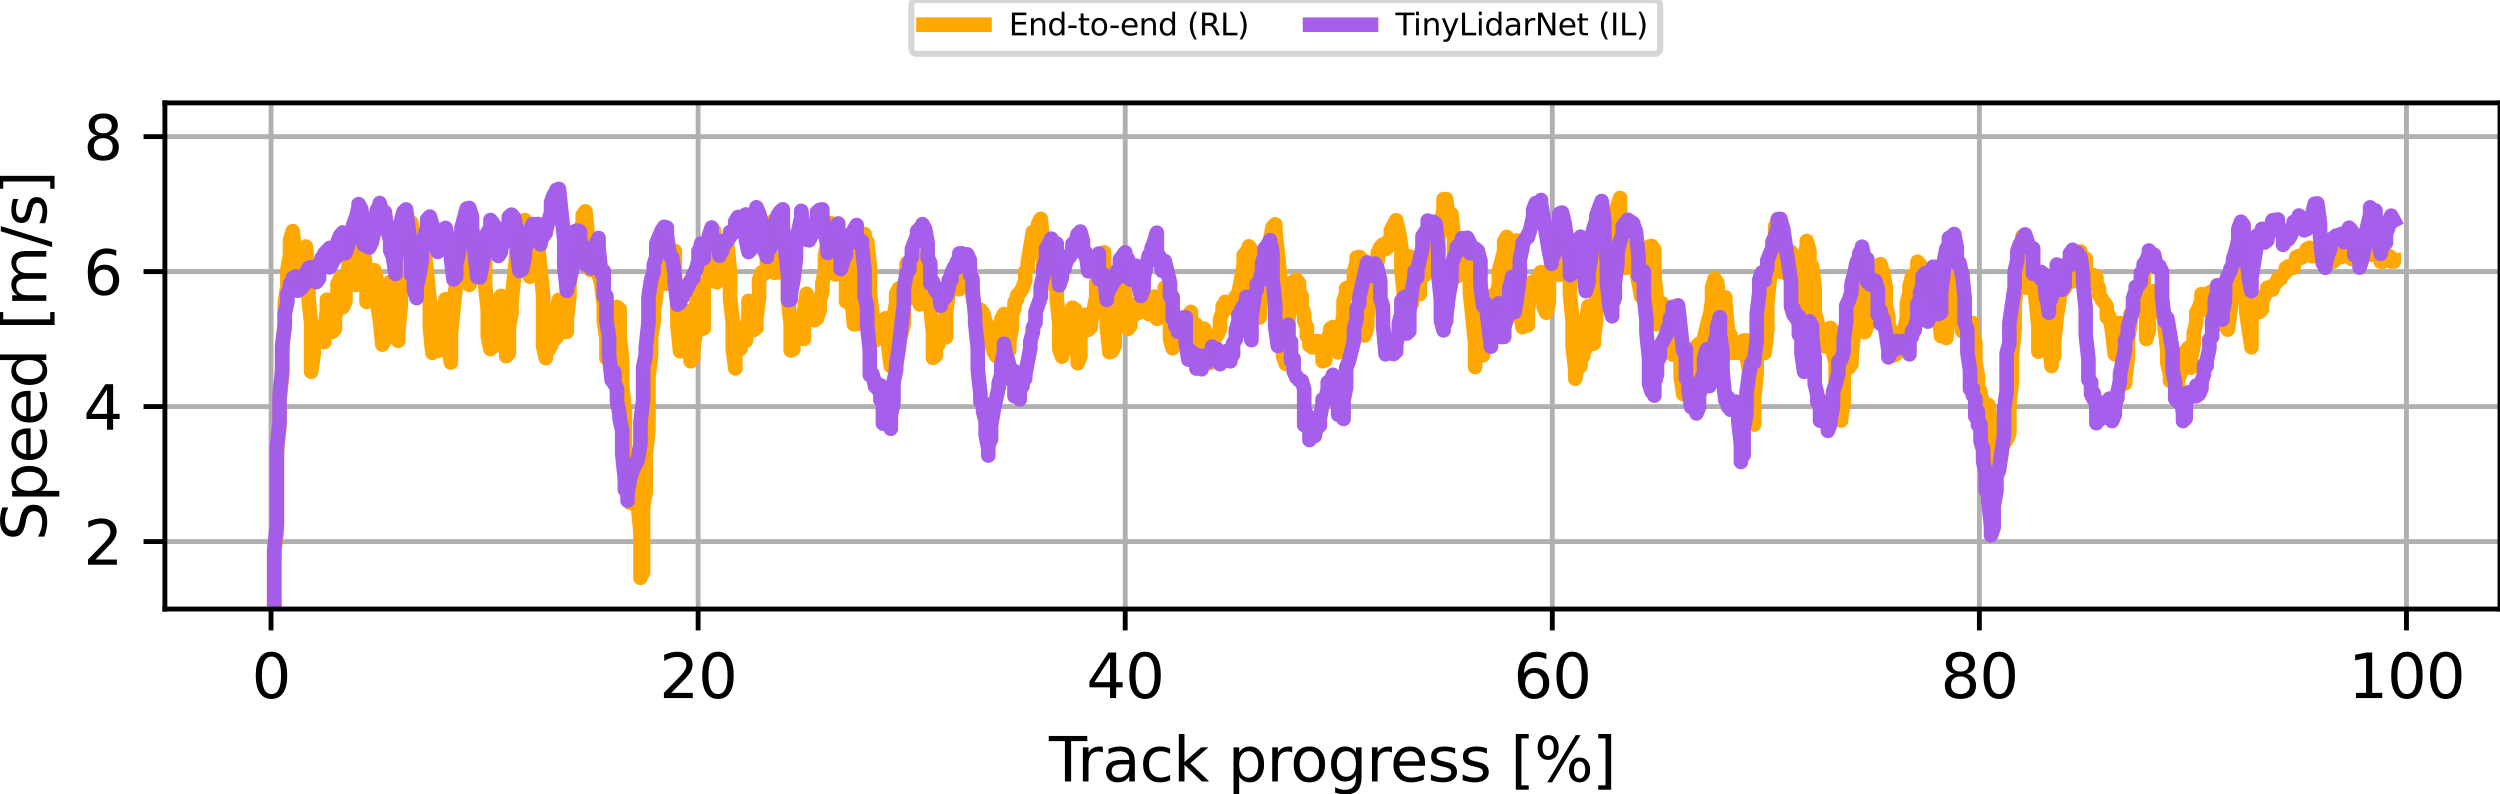 <?xml version="1.0" encoding="utf-8" standalone="no"?>
<!DOCTYPE svg PUBLIC "-//W3C//DTD SVG 1.1//EN"
  "http://www.w3.org/Graphics/SVG/1.1/DTD/svg11.dtd">
<svg xmlns:xlink="http://www.w3.org/1999/xlink" width="409.971pt" height="130.231pt" viewBox="0 0 409.971 130.231" xmlns="http://www.w3.org/2000/svg" version="1.1">
 <defs>
  <style type="text/css">*{stroke-linejoin: round; stroke-linecap: butt}</style>
 </defs>
 <g id="figure_1">
  <g id="patch_1">
   <path d="M 0 130.231 
L 409.971 130.231 
L 409.971 0 
L 0 0 
z
" style="fill: #ffffff"/>
  </g>
  <g id="axes_1">
   <g id="patch_2">
    <path d="M 27.041 99.875 
L 409.971 99.875 
L 409.971 16.87 
L 27.041 16.87 
z
" style="fill: #ffffff"/>
   </g>
   <g id="matplotlib.axis_1">
    <g id="xtick_1">
     <g id="line2d_1">
      <path d="M 44.447 99.875 
L 44.447 16.87 
" clip-path="url(#pe3b897c8d8)" style="fill: none; stroke: #b0b0b0; stroke-width: 0.8; stroke-linecap: square"/>
     </g>
     <g id="line2d_2">
      <defs>
       <path id="m6a6747a5ee" d="M 0 0 
L 0 3.5 
" style="stroke: #000000; stroke-width: 0.8"/>
      </defs>
      <g>
       <use xlink:href="#m6a6747a5ee" x="44.447" y="99.875" style="stroke: #000000; stroke-width: 0.8"/>
      </g>
     </g>
     <g id="text_1">
      <!-- 0 -->
      <g transform="translate(41.265 114.473)scale(0.1 -0.1)">
       <defs>
        <path id="DejaVuSans-30" d="M 2034 4250 
Q 1547 4250 1301 3770 
Q 1056 3291 1056 2328 
Q 1056 1369 1301 889 
Q 1547 409 2034 409 
Q 2525 409 2770 889 
Q 3016 1369 3016 2328 
Q 3016 3291 2770 3770 
Q 2525 4250 2034 4250 
z
M 2034 4750 
Q 2819 4750 3233 4129 
Q 3647 3509 3647 2328 
Q 3647 1150 3233 529 
Q 2819 -91 2034 -91 
Q 1250 -91 836 529 
Q 422 1150 422 2328 
Q 422 3509 836 4129 
Q 1250 4750 2034 4750 
z
" transform="scale(0.016)"/>
       </defs>
       <use xlink:href="#DejaVuSans-30"/>
      </g>
     </g>
    </g>
    <g id="xtick_2">
     <g id="line2d_3">
      <path d="M 114.484 99.875 
L 114.484 16.87 
" clip-path="url(#pe3b897c8d8)" style="fill: none; stroke: #b0b0b0; stroke-width: 0.8; stroke-linecap: square"/>
     </g>
     <g id="line2d_4">
      <g>
       <use xlink:href="#m6a6747a5ee" x="114.484" y="99.875" style="stroke: #000000; stroke-width: 0.8"/>
      </g>
     </g>
     <g id="text_2">
      <!-- 20 -->
      <g transform="translate(108.121 114.473)scale(0.1 -0.1)">
       <defs>
        <path id="DejaVuSans-32" d="M 1228 531 
L 3431 531 
L 3431 0 
L 469 0 
L 469 531 
Q 828 903 1448 1529 
Q 2069 2156 2228 2338 
Q 2531 2678 2651 2914 
Q 2772 3150 2772 3378 
Q 2772 3750 2511 3984 
Q 2250 4219 1831 4219 
Q 1534 4219 1204 4116 
Q 875 4013 500 3803 
L 500 4441 
Q 881 4594 1212 4672 
Q 1544 4750 1819 4750 
Q 2544 4750 2975 4387 
Q 3406 4025 3406 3419 
Q 3406 3131 3298 2873 
Q 3191 2616 2906 2266 
Q 2828 2175 2409 1742 
Q 1991 1309 1228 531 
z
" transform="scale(0.016)"/>
       </defs>
       <use xlink:href="#DejaVuSans-32"/>
       <use xlink:href="#DejaVuSans-30" x="63.623"/>
      </g>
     </g>
    </g>
    <g id="xtick_3">
     <g id="line2d_5">
      <path d="M 184.521 99.875 
L 184.521 16.87 
" clip-path="url(#pe3b897c8d8)" style="fill: none; stroke: #b0b0b0; stroke-width: 0.8; stroke-linecap: square"/>
     </g>
     <g id="line2d_6">
      <g>
       <use xlink:href="#m6a6747a5ee" x="184.521" y="99.875" style="stroke: #000000; stroke-width: 0.8"/>
      </g>
     </g>
     <g id="text_3">
      <!-- 40 -->
      <g transform="translate(178.159 114.473)scale(0.1 -0.1)">
       <defs>
        <path id="DejaVuSans-34" d="M 2419 4116 
L 825 1625 
L 2419 1625 
L 2419 4116 
z
M 2253 4666 
L 3047 4666 
L 3047 1625 
L 3713 1625 
L 3713 1100 
L 3047 1100 
L 3047 0 
L 2419 0 
L 2419 1100 
L 313 1100 
L 313 1709 
L 2253 4666 
z
" transform="scale(0.016)"/>
       </defs>
       <use xlink:href="#DejaVuSans-34"/>
       <use xlink:href="#DejaVuSans-30" x="63.623"/>
      </g>
     </g>
    </g>
    <g id="xtick_4">
     <g id="line2d_7">
      <path d="M 254.559 99.875 
L 254.559 16.87 
" clip-path="url(#pe3b897c8d8)" style="fill: none; stroke: #b0b0b0; stroke-width: 0.8; stroke-linecap: square"/>
     </g>
     <g id="line2d_8">
      <g>
       <use xlink:href="#m6a6747a5ee" x="254.559" y="99.875" style="stroke: #000000; stroke-width: 0.8"/>
      </g>
     </g>
     <g id="text_4">
      <!-- 60 -->
      <g transform="translate(248.196 114.473)scale(0.1 -0.1)">
       <defs>
        <path id="DejaVuSans-36" d="M 2113 2584 
Q 1688 2584 1439 2293 
Q 1191 2003 1191 1497 
Q 1191 994 1439 701 
Q 1688 409 2113 409 
Q 2538 409 2786 701 
Q 3034 994 3034 1497 
Q 3034 2003 2786 2293 
Q 2538 2584 2113 2584 
z
M 3366 4563 
L 3366 3988 
Q 3128 4100 2886 4159 
Q 2644 4219 2406 4219 
Q 1781 4219 1451 3797 
Q 1122 3375 1075 2522 
Q 1259 2794 1537 2939 
Q 1816 3084 2150 3084 
Q 2853 3084 3261 2657 
Q 3669 2231 3669 1497 
Q 3669 778 3244 343 
Q 2819 -91 2113 -91 
Q 1303 -91 875 529 
Q 447 1150 447 2328 
Q 447 3434 972 4092 
Q 1497 4750 2381 4750 
Q 2619 4750 2861 4703 
Q 3103 4656 3366 4563 
z
" transform="scale(0.016)"/>
       </defs>
       <use xlink:href="#DejaVuSans-36"/>
       <use xlink:href="#DejaVuSans-30" x="63.623"/>
      </g>
     </g>
    </g>
    <g id="xtick_5">
     <g id="line2d_9">
      <path d="M 324.596 99.875 
L 324.596 16.87 
" clip-path="url(#pe3b897c8d8)" style="fill: none; stroke: #b0b0b0; stroke-width: 0.8; stroke-linecap: square"/>
     </g>
     <g id="line2d_10">
      <g>
       <use xlink:href="#m6a6747a5ee" x="324.596" y="99.875" style="stroke: #000000; stroke-width: 0.8"/>
      </g>
     </g>
     <g id="text_5">
      <!-- 80 -->
      <g transform="translate(318.233 114.473)scale(0.1 -0.1)">
       <defs>
        <path id="DejaVuSans-38" d="M 2034 2216 
Q 1584 2216 1326 1975 
Q 1069 1734 1069 1313 
Q 1069 891 1326 650 
Q 1584 409 2034 409 
Q 2484 409 2743 651 
Q 3003 894 3003 1313 
Q 3003 1734 2745 1975 
Q 2488 2216 2034 2216 
z
M 1403 2484 
Q 997 2584 770 2862 
Q 544 3141 544 3541 
Q 544 4100 942 4425 
Q 1341 4750 2034 4750 
Q 2731 4750 3128 4425 
Q 3525 4100 3525 3541 
Q 3525 3141 3298 2862 
Q 3072 2584 2669 2484 
Q 3125 2378 3379 2068 
Q 3634 1759 3634 1313 
Q 3634 634 3220 271 
Q 2806 -91 2034 -91 
Q 1263 -91 848 271 
Q 434 634 434 1313 
Q 434 1759 690 2068 
Q 947 2378 1403 2484 
z
M 1172 3481 
Q 1172 3119 1398 2916 
Q 1625 2713 2034 2713 
Q 2441 2713 2670 2916 
Q 2900 3119 2900 3481 
Q 2900 3844 2670 4047 
Q 2441 4250 2034 4250 
Q 1625 4250 1398 4047 
Q 1172 3844 1172 3481 
z
" transform="scale(0.016)"/>
       </defs>
       <use xlink:href="#DejaVuSans-38"/>
       <use xlink:href="#DejaVuSans-30" x="63.623"/>
      </g>
     </g>
    </g>
    <g id="xtick_6">
     <g id="line2d_11">
      <path d="M 394.633 99.875 
L 394.633 16.87 
" clip-path="url(#pe3b897c8d8)" style="fill: none; stroke: #b0b0b0; stroke-width: 0.8; stroke-linecap: square"/>
     </g>
     <g id="line2d_12">
      <g>
       <use xlink:href="#m6a6747a5ee" x="394.633" y="99.875" style="stroke: #000000; stroke-width: 0.8"/>
      </g>
     </g>
     <g id="text_6">
      <!-- 100 -->
      <g transform="translate(385.09 114.473)scale(0.1 -0.1)">
       <defs>
        <path id="DejaVuSans-31" d="M 794 531 
L 1825 531 
L 1825 4091 
L 703 3866 
L 703 4441 
L 1819 4666 
L 2450 4666 
L 2450 531 
L 3481 531 
L 3481 0 
L 794 0 
L 794 531 
z
" transform="scale(0.016)"/>
       </defs>
       <use xlink:href="#DejaVuSans-31"/>
       <use xlink:href="#DejaVuSans-30" x="63.623"/>
       <use xlink:href="#DejaVuSans-30" x="127.246"/>
      </g>
     </g>
    </g>
    <g id="text_7">
     <!-- Track progress [%] -->
     <g transform="translate(172.015 128.152)scale(0.1 -0.1)">
      <defs>
       <path id="DejaVuSans-54" d="M -19 4666 
L 3928 4666 
L 3928 4134 
L 2272 4134 
L 2272 0 
L 1638 0 
L 1638 4134 
L -19 4134 
L -19 4666 
z
" transform="scale(0.016)"/>
       <path id="DejaVuSans-72" d="M 2631 2963 
Q 2534 3019 2420 3045 
Q 2306 3072 2169 3072 
Q 1681 3072 1420 2755 
Q 1159 2438 1159 1844 
L 1159 0 
L 581 0 
L 581 3500 
L 1159 3500 
L 1159 2956 
Q 1341 3275 1631 3429 
Q 1922 3584 2338 3584 
Q 2397 3584 2469 3576 
Q 2541 3569 2628 3553 
L 2631 2963 
z
" transform="scale(0.016)"/>
       <path id="DejaVuSans-61" d="M 2194 1759 
Q 1497 1759 1228 1600 
Q 959 1441 959 1056 
Q 959 750 1161 570 
Q 1363 391 1709 391 
Q 2188 391 2477 730 
Q 2766 1069 2766 1631 
L 2766 1759 
L 2194 1759 
z
M 3341 1997 
L 3341 0 
L 2766 0 
L 2766 531 
Q 2569 213 2275 61 
Q 1981 -91 1556 -91 
Q 1019 -91 701 211 
Q 384 513 384 1019 
Q 384 1609 779 1909 
Q 1175 2209 1959 2209 
L 2766 2209 
L 2766 2266 
Q 2766 2663 2505 2880 
Q 2244 3097 1772 3097 
Q 1472 3097 1187 3025 
Q 903 2953 641 2809 
L 641 3341 
Q 956 3463 1253 3523 
Q 1550 3584 1831 3584 
Q 2591 3584 2966 3190 
Q 3341 2797 3341 1997 
z
" transform="scale(0.016)"/>
       <path id="DejaVuSans-63" d="M 3122 3366 
L 3122 2828 
Q 2878 2963 2633 3030 
Q 2388 3097 2138 3097 
Q 1578 3097 1268 2742 
Q 959 2388 959 1747 
Q 959 1106 1268 751 
Q 1578 397 2138 397 
Q 2388 397 2633 464 
Q 2878 531 3122 666 
L 3122 134 
Q 2881 22 2623 -34 
Q 2366 -91 2075 -91 
Q 1284 -91 818 406 
Q 353 903 353 1747 
Q 353 2603 823 3093 
Q 1294 3584 2113 3584 
Q 2378 3584 2631 3529 
Q 2884 3475 3122 3366 
z
" transform="scale(0.016)"/>
       <path id="DejaVuSans-6b" d="M 581 4863 
L 1159 4863 
L 1159 1991 
L 2875 3500 
L 3609 3500 
L 1753 1863 
L 3688 0 
L 2938 0 
L 1159 1709 
L 1159 0 
L 581 0 
L 581 4863 
z
" transform="scale(0.016)"/>
       <path id="DejaVuSans-20" transform="scale(0.016)"/>
       <path id="DejaVuSans-70" d="M 1159 525 
L 1159 -1331 
L 581 -1331 
L 581 3500 
L 1159 3500 
L 1159 2969 
Q 1341 3281 1617 3432 
Q 1894 3584 2278 3584 
Q 2916 3584 3314 3078 
Q 3713 2572 3713 1747 
Q 3713 922 3314 415 
Q 2916 -91 2278 -91 
Q 1894 -91 1617 61 
Q 1341 213 1159 525 
z
M 3116 1747 
Q 3116 2381 2855 2742 
Q 2594 3103 2138 3103 
Q 1681 3103 1420 2742 
Q 1159 2381 1159 1747 
Q 1159 1113 1420 752 
Q 1681 391 2138 391 
Q 2594 391 2855 752 
Q 3116 1113 3116 1747 
z
" transform="scale(0.016)"/>
       <path id="DejaVuSans-6f" d="M 1959 3097 
Q 1497 3097 1228 2736 
Q 959 2375 959 1747 
Q 959 1119 1226 758 
Q 1494 397 1959 397 
Q 2419 397 2687 759 
Q 2956 1122 2956 1747 
Q 2956 2369 2687 2733 
Q 2419 3097 1959 3097 
z
M 1959 3584 
Q 2709 3584 3137 3096 
Q 3566 2609 3566 1747 
Q 3566 888 3137 398 
Q 2709 -91 1959 -91 
Q 1206 -91 779 398 
Q 353 888 353 1747 
Q 353 2609 779 3096 
Q 1206 3584 1959 3584 
z
" transform="scale(0.016)"/>
       <path id="DejaVuSans-67" d="M 2906 1791 
Q 2906 2416 2648 2759 
Q 2391 3103 1925 3103 
Q 1463 3103 1205 2759 
Q 947 2416 947 1791 
Q 947 1169 1205 825 
Q 1463 481 1925 481 
Q 2391 481 2648 825 
Q 2906 1169 2906 1791 
z
M 3481 434 
Q 3481 -459 3084 -895 
Q 2688 -1331 1869 -1331 
Q 1566 -1331 1297 -1286 
Q 1028 -1241 775 -1147 
L 775 -588 
Q 1028 -725 1275 -790 
Q 1522 -856 1778 -856 
Q 2344 -856 2625 -561 
Q 2906 -266 2906 331 
L 2906 616 
Q 2728 306 2450 153 
Q 2172 0 1784 0 
Q 1141 0 747 490 
Q 353 981 353 1791 
Q 353 2603 747 3093 
Q 1141 3584 1784 3584 
Q 2172 3584 2450 3431 
Q 2728 3278 2906 2969 
L 2906 3500 
L 3481 3500 
L 3481 434 
z
" transform="scale(0.016)"/>
       <path id="DejaVuSans-65" d="M 3597 1894 
L 3597 1613 
L 953 1613 
Q 991 1019 1311 708 
Q 1631 397 2203 397 
Q 2534 397 2845 478 
Q 3156 559 3463 722 
L 3463 178 
Q 3153 47 2828 -22 
Q 2503 -91 2169 -91 
Q 1331 -91 842 396 
Q 353 884 353 1716 
Q 353 2575 817 3079 
Q 1281 3584 2069 3584 
Q 2775 3584 3186 3129 
Q 3597 2675 3597 1894 
z
M 3022 2063 
Q 3016 2534 2758 2815 
Q 2500 3097 2075 3097 
Q 1594 3097 1305 2825 
Q 1016 2553 972 2059 
L 3022 2063 
z
" transform="scale(0.016)"/>
       <path id="DejaVuSans-73" d="M 2834 3397 
L 2834 2853 
Q 2591 2978 2328 3040 
Q 2066 3103 1784 3103 
Q 1356 3103 1142 2972 
Q 928 2841 928 2578 
Q 928 2378 1081 2264 
Q 1234 2150 1697 2047 
L 1894 2003 
Q 2506 1872 2764 1633 
Q 3022 1394 3022 966 
Q 3022 478 2636 193 
Q 2250 -91 1575 -91 
Q 1294 -91 989 -36 
Q 684 19 347 128 
L 347 722 
Q 666 556 975 473 
Q 1284 391 1588 391 
Q 1994 391 2212 530 
Q 2431 669 2431 922 
Q 2431 1156 2273 1281 
Q 2116 1406 1581 1522 
L 1381 1569 
Q 847 1681 609 1914 
Q 372 2147 372 2553 
Q 372 3047 722 3315 
Q 1072 3584 1716 3584 
Q 2034 3584 2315 3537 
Q 2597 3491 2834 3397 
z
" transform="scale(0.016)"/>
       <path id="DejaVuSans-5b" d="M 550 4863 
L 1875 4863 
L 1875 4416 
L 1125 4416 
L 1125 -397 
L 1875 -397 
L 1875 -844 
L 550 -844 
L 550 4863 
z
" transform="scale(0.016)"/>
       <path id="DejaVuSans-25" d="M 4653 2053 
Q 4381 2053 4226 1822 
Q 4072 1591 4072 1178 
Q 4072 772 4226 539 
Q 4381 306 4653 306 
Q 4919 306 5073 539 
Q 5228 772 5228 1178 
Q 5228 1588 5073 1820 
Q 4919 2053 4653 2053 
z
M 4653 2450 
Q 5147 2450 5437 2106 
Q 5728 1763 5728 1178 
Q 5728 594 5436 251 
Q 5144 -91 4653 -91 
Q 4153 -91 3862 251 
Q 3572 594 3572 1178 
Q 3572 1766 3864 2108 
Q 4156 2450 4653 2450 
z
M 1428 4353 
Q 1159 4353 1004 4120 
Q 850 3888 850 3481 
Q 850 3069 1003 2837 
Q 1156 2606 1428 2606 
Q 1700 2606 1854 2837 
Q 2009 3069 2009 3481 
Q 2009 3884 1853 4118 
Q 1697 4353 1428 4353 
z
M 4250 4750 
L 4750 4750 
L 1831 -91 
L 1331 -91 
L 4250 4750 
z
M 1428 4750 
Q 1922 4750 2215 4408 
Q 2509 4066 2509 3481 
Q 2509 2891 2217 2550 
Q 1925 2209 1428 2209 
Q 931 2209 642 2551 
Q 353 2894 353 3481 
Q 353 4063 643 4406 
Q 934 4750 1428 4750 
z
" transform="scale(0.016)"/>
       <path id="DejaVuSans-5d" d="M 1947 4863 
L 1947 -844 
L 622 -844 
L 622 -397 
L 1369 -397 
L 1369 4416 
L 622 4416 
L 622 4863 
L 1947 4863 
z
" transform="scale(0.016)"/>
      </defs>
      <use xlink:href="#DejaVuSans-54"/>
      <use xlink:href="#DejaVuSans-72" x="46.334"/>
      <use xlink:href="#DejaVuSans-61" x="87.447"/>
      <use xlink:href="#DejaVuSans-63" x="148.727"/>
      <use xlink:href="#DejaVuSans-6b" x="203.707"/>
      <use xlink:href="#DejaVuSans-20" x="261.617"/>
      <use xlink:href="#DejaVuSans-70" x="293.404"/>
      <use xlink:href="#DejaVuSans-72" x="356.881"/>
      <use xlink:href="#DejaVuSans-6f" x="395.744"/>
      <use xlink:href="#DejaVuSans-67" x="456.926"/>
      <use xlink:href="#DejaVuSans-72" x="520.402"/>
      <use xlink:href="#DejaVuSans-65" x="559.266"/>
      <use xlink:href="#DejaVuSans-73" x="620.789"/>
      <use xlink:href="#DejaVuSans-73" x="672.889"/>
      <use xlink:href="#DejaVuSans-20" x="724.988"/>
      <use xlink:href="#DejaVuSans-5b" x="756.775"/>
      <use xlink:href="#DejaVuSans-25" x="795.789"/>
      <use xlink:href="#DejaVuSans-5d" x="890.809"/>
     </g>
    </g>
   </g>
   <g id="matplotlib.axis_2">
    <g id="ytick_1">
     <g id="line2d_13">
      <path d="M 27.041 88.808 
L 409.971 88.808 
" clip-path="url(#pe3b897c8d8)" style="fill: none; stroke: #b0b0b0; stroke-width: 0.8; stroke-linecap: square"/>
     </g>
     <g id="line2d_14">
      <defs>
       <path id="m9564465a0e" d="M 0 0 
L -3.5 0 
" style="stroke: #000000; stroke-width: 0.8"/>
      </defs>
      <g>
       <use xlink:href="#m9564465a0e" x="27.041" y="88.808" style="stroke: #000000; stroke-width: 0.8"/>
      </g>
     </g>
     <g id="text_8">
      <!-- 2 -->
      <g transform="translate(13.678 92.607)scale(0.1 -0.1)">
       <use xlink:href="#DejaVuSans-32"/>
      </g>
     </g>
    </g>
    <g id="ytick_2">
     <g id="line2d_15">
      <path d="M 27.041 66.673 
L 409.971 66.673 
" clip-path="url(#pe3b897c8d8)" style="fill: none; stroke: #b0b0b0; stroke-width: 0.8; stroke-linecap: square"/>
     </g>
     <g id="line2d_16">
      <g>
       <use xlink:href="#m9564465a0e" x="27.041" y="66.673" style="stroke: #000000; stroke-width: 0.8"/>
      </g>
     </g>
     <g id="text_9">
      <!-- 4 -->
      <g transform="translate(13.678 70.472)scale(0.1 -0.1)">
       <use xlink:href="#DejaVuSans-34"/>
      </g>
     </g>
    </g>
    <g id="ytick_3">
     <g id="line2d_17">
      <path d="M 27.041 44.539 
L 409.971 44.539 
" clip-path="url(#pe3b897c8d8)" style="fill: none; stroke: #b0b0b0; stroke-width: 0.8; stroke-linecap: square"/>
     </g>
     <g id="line2d_18">
      <g>
       <use xlink:href="#m9564465a0e" x="27.041" y="44.539" style="stroke: #000000; stroke-width: 0.8"/>
      </g>
     </g>
     <g id="text_10">
      <!-- 6 -->
      <g transform="translate(13.678 48.338)scale(0.1 -0.1)">
       <use xlink:href="#DejaVuSans-36"/>
      </g>
     </g>
    </g>
    <g id="ytick_4">
     <g id="line2d_19">
      <path d="M 27.041 22.404 
L 409.971 22.404 
" clip-path="url(#pe3b897c8d8)" style="fill: none; stroke: #b0b0b0; stroke-width: 0.8; stroke-linecap: square"/>
     </g>
     <g id="line2d_20">
      <g>
       <use xlink:href="#m9564465a0e" x="27.041" y="22.404" style="stroke: #000000; stroke-width: 0.8"/>
      </g>
     </g>
     <g id="text_11">
      <!-- 8 -->
      <g transform="translate(13.678 26.203)scale(0.1 -0.1)">
       <use xlink:href="#DejaVuSans-38"/>
      </g>
     </g>
    </g>
    <g id="text_12">
     <!-- Speed [m/s] -->
     <g transform="translate(7.598 88.698)rotate(-90)scale(0.1 -0.1)">
      <defs>
       <path id="DejaVuSans-53" d="M 3425 4513 
L 3425 3897 
Q 3066 4069 2747 4153 
Q 2428 4238 2131 4238 
Q 1616 4238 1336 4038 
Q 1056 3838 1056 3469 
Q 1056 3159 1242 3001 
Q 1428 2844 1947 2747 
L 2328 2669 
Q 3034 2534 3370 2195 
Q 3706 1856 3706 1288 
Q 3706 609 3251 259 
Q 2797 -91 1919 -91 
Q 1588 -91 1214 -16 
Q 841 59 441 206 
L 441 856 
Q 825 641 1194 531 
Q 1563 422 1919 422 
Q 2459 422 2753 634 
Q 3047 847 3047 1241 
Q 3047 1584 2836 1778 
Q 2625 1972 2144 2069 
L 1759 2144 
Q 1053 2284 737 2584 
Q 422 2884 422 3419 
Q 422 4038 858 4394 
Q 1294 4750 2059 4750 
Q 2388 4750 2728 4690 
Q 3069 4631 3425 4513 
z
" transform="scale(0.016)"/>
       <path id="DejaVuSans-64" d="M 2906 2969 
L 2906 4863 
L 3481 4863 
L 3481 0 
L 2906 0 
L 2906 525 
Q 2725 213 2448 61 
Q 2172 -91 1784 -91 
Q 1150 -91 751 415 
Q 353 922 353 1747 
Q 353 2572 751 3078 
Q 1150 3584 1784 3584 
Q 2172 3584 2448 3432 
Q 2725 3281 2906 2969 
z
M 947 1747 
Q 947 1113 1208 752 
Q 1469 391 1925 391 
Q 2381 391 2643 752 
Q 2906 1113 2906 1747 
Q 2906 2381 2643 2742 
Q 2381 3103 1925 3103 
Q 1469 3103 1208 2742 
Q 947 2381 947 1747 
z
" transform="scale(0.016)"/>
       <path id="DejaVuSans-6d" d="M 3328 2828 
Q 3544 3216 3844 3400 
Q 4144 3584 4550 3584 
Q 5097 3584 5394 3201 
Q 5691 2819 5691 2113 
L 5691 0 
L 5113 0 
L 5113 2094 
Q 5113 2597 4934 2840 
Q 4756 3084 4391 3084 
Q 3944 3084 3684 2787 
Q 3425 2491 3425 1978 
L 3425 0 
L 2847 0 
L 2847 2094 
Q 2847 2600 2669 2842 
Q 2491 3084 2119 3084 
Q 1678 3084 1418 2786 
Q 1159 2488 1159 1978 
L 1159 0 
L 581 0 
L 581 3500 
L 1159 3500 
L 1159 2956 
Q 1356 3278 1631 3431 
Q 1906 3584 2284 3584 
Q 2666 3584 2933 3390 
Q 3200 3197 3328 2828 
z
" transform="scale(0.016)"/>
       <path id="DejaVuSans-2f" d="M 1625 4666 
L 2156 4666 
L 531 -594 
L 0 -594 
L 1625 4666 
z
" transform="scale(0.016)"/>
      </defs>
      <use xlink:href="#DejaVuSans-53"/>
      <use xlink:href="#DejaVuSans-70" x="63.477"/>
      <use xlink:href="#DejaVuSans-65" x="126.953"/>
      <use xlink:href="#DejaVuSans-65" x="188.477"/>
      <use xlink:href="#DejaVuSans-64" x="250"/>
      <use xlink:href="#DejaVuSans-20" x="313.477"/>
      <use xlink:href="#DejaVuSans-5b" x="345.264"/>
      <use xlink:href="#DejaVuSans-6d" x="384.277"/>
      <use xlink:href="#DejaVuSans-2f" x="481.689"/>
      <use xlink:href="#DejaVuSans-73" x="515.381"/>
      <use xlink:href="#DejaVuSans-5d" x="567.48"/>
     </g>
    </g>
   </g>
   <g id="line2d_21">
    <path d="M 44.447 110.942 
L 44.967 107.751 
L 44.967 90.945 
L 45.402 86.735 
L 45.402 74.105 
L 45.837 69.895 
L 45.837 65.685 
L 46.272 61.475 
L 46.272 57.265 
L 46.696 53.055 
L 46.696 49.662 
L 47.131 46.863 
L 47.131 44.247 
L 47.566 41.799 
L 47.566 39.375 
L 48.001 37.899 
L 48.426 42.109 
L 48.426 46.319 
L 48.861 45.252 
L 49.296 45.73 
L 49.296 44.452 
L 49.731 42.86 
L 49.731 41.491 
L 50.155 40.43 
L 50.59 44.64 
L 50.59 48.85 
L 51.025 53.06 
L 51.025 60.973 
L 51.46 57.949 
L 51.46 54.837 
L 51.884 54.211 
L 51.884 55.159 
L 52.32 55.892 
L 52.32 55.19 
L 52.755 55.695 
L 52.755 55.475 
L 53.19 56.082 
L 53.19 54.908 
L 53.614 50.703 
L 53.614 49.144 
L 54.484 54.427 
L 54.919 53.966 
L 54.919 52.374 
L 55.343 49.051 
L 55.343 46.563 
L 55.778 45.678 
L 55.778 47.257 
L 56.214 49.011 
L 56.214 50.399 
L 56.649 49.387 
L 56.649 47.046 
L 57.508 41.348 
L 57.508 38.897 
L 57.943 38.297 
L 58.378 42.507 
L 58.378 46.717 
L 58.802 45.828 
L 58.802 45.156 
L 59.672 41.164 
L 60.108 45.374 
L 60.108 49.508 
L 60.532 48.594 
L 60.532 46.589 
L 60.967 45.043 
L 61.402 44.311 
L 61.837 46.185 
L 61.837 49.895 
L 62.261 52.211 
L 62.696 56.513 
L 63.131 55.715 
L 63.131 53.35 
L 63.566 49.304 
L 63.566 46.885 
L 63.991 46.238 
L 64.426 49.445 
L 64.426 52.02 
L 64.861 53.341 
L 64.861 54.924 
L 65.296 55.886 
L 65.296 54.469 
L 65.72 50.266 
L 65.72 46.261 
L 66.155 42.957 
L 66.155 41.14 
L 67.025 39.107 
L 67.025 37.344 
L 67.45 36.479 
L 67.885 40.689 
L 67.885 44.899 
L 68.32 46.318 
L 68.32 44.887 
L 68.755 44.596 
L 69.179 43.525 
L 69.179 42.277 
L 69.614 41.027 
L 70.484 49.447 
L 70.484 53.657 
L 70.908 57.867 
L 70.908 57.347 
L 71.344 54.661 
L 71.344 53.334 
L 71.779 57.544 
L 71.779 56.506 
L 72.214 55.892 
L 72.214 55.248 
L 72.638 51.047 
L 73.073 49.055 
L 73.073 52.957 
L 73.508 54.081 
L 73.508 56.952 
L 73.943 59.454 
L 73.943 58.951 
L 73.943 54.741 
L 74.802 46.409 
L 74.802 43.213 
L 75.238 41.007 
L 75.238 40.052 
L 75.673 39.369 
L 76.097 38.162 
L 76.097 36.465 
L 76.967 44.885 
L 76.967 46.709 
L 77.402 45.258 
L 77.402 43.756 
L 78.261 41.381 
L 78.696 40.87 
L 79.131 39.886 
L 79.131 39.47 
L 79.556 42.55 
L 79.556 46.76 
L 79.991 50.97 
L 79.991 55.18 
L 80.426 57.255 
L 80.426 54.464 
L 80.861 52.671 
L 80.861 56.881 
L 81.285 56.437 
L 81.285 55.923 
L 81.72 55.323 
L 81.72 54.477 
L 82.155 50.323 
L 82.155 48.527 
L 83.015 56.598 
L 83.015 58.404 
L 83.45 57.945 
L 83.45 53.735 
L 83.885 51.328 
L 83.885 49.525 
L 84.744 41.28 
L 85.179 40.299 
L 85.179 38.816 
L 85.614 37.035 
L 86.049 36.088 
L 86.049 40.298 
L 86.474 44.508 
L 86.909 45.372 
L 86.909 43.625 
L 87.344 43.503 
L 87.768 42.797 
L 87.768 41.922 
L 88.203 40.886 
L 88.203 39.991 
L 89.073 48.411 
L 89.073 56.831 
L 89.497 58.72 
L 89.497 55.68 
L 89.932 53.382 
L 89.932 57.457 
L 90.367 56.672 
L 90.367 56.219 
L 91.227 55.373 
L 91.227 51.184 
L 91.662 49.167 
L 91.662 50.663 
L 92.097 52.958 
L 92.532 53.729 
L 92.532 54.46 
L 92.956 54.404 
L 92.956 52.298 
L 93.391 48.503 
L 93.391 45.083 
L 93.826 43.205 
L 93.826 42.478 
L 94.261 42.303 
L 94.686 41.752 
L 94.686 39.67 
L 95.121 37.628 
L 95.556 36.545 
L 95.556 35.276 
L 95.991 34.655 
L 96.415 38.865 
L 96.415 43.075 
L 96.85 44.267 
L 96.85 44.188 
L 97.285 44.124 
L 97.72 43.906 
L 97.72 43.49 
L 98.155 43.302 
L 98.155 44.95 
L 98.58 46.448 
L 99.015 49.957 
L 99.015 52.579 
L 99.45 55.473 
L 99.45 58.744 
L 99.45 58.471 
L 99.874 55.561 
L 99.874 52.988 
L 100.309 51.786 
L 100.744 51.387 
L 100.744 50.99 
L 101.179 50.642 
L 101.179 50.331 
L 101.603 50.674 
L 101.603 54.884 
L 102.039 59.094 
L 102.039 63.304 
L 102.474 67.514 
L 102.474 73.335 
L 102.909 75.013 
L 102.909 78.564 
L 103.333 82.47 
L 103.333 82.15 
L 103.333 81.117 
L 103.779 79.213 
L 104.203 78.559 
L 104.616 78.854 
L 104.616 83.064 
L 105.03 87.274 
L 105.03 94.756 
L 105.03 94.53 
L 105.465 93.905 
L 105.465 83.069 
L 105.9 80.607 
L 105.9 74.628 
L 106.335 70.442 
L 106.335 62.022 
L 106.77 58.091 
L 106.77 55.205 
L 107.205 52.741 
L 107.205 50.954 
L 107.629 48.436 
L 107.629 45.73 
L 108.5 40.337 
L 108.5 38.274 
L 109.359 46.537 
L 109.359 45.414 
L 109.794 46.032 
L 109.794 44.421 
L 110.653 41.148 
L 110.653 44.974 
L 111.088 49.184 
L 111.088 53.394 
L 111.523 57.604 
L 111.523 57.318 
L 111.958 54.195 
L 111.958 51.875 
L 112.383 50.943 
L 112.383 53.409 
L 112.818 52.665 
L 112.818 53.789 
L 113.253 55.176 
L 113.253 59.244 
L 113.688 58.514 
L 113.688 57.287 
L 114.112 54.357 
L 114.112 50.153 
L 114.547 47.943 
L 114.982 50.875 
L 114.982 53.979 
L 115.406 53.837 
L 115.406 46.984 
L 116.255 45.605 
L 116.255 45.138 
L 116.494 44.63 
L 116.494 43.807 
L 116.701 41.507 
L 117.136 38.913 
L 117.136 37.879 
L 117.56 42.089 
L 117.56 46.299 
L 117.995 45.32 
L 118.43 45.297 
L 118.43 44.237 
L 118.865 42.82 
L 118.865 41.392 
L 119.29 40.442 
L 119.725 44.56 
L 119.725 48.77 
L 120.16 52.98 
L 120.16 57.19 
L 120.584 60.414 
L 120.584 57.355 
L 121.019 53.883 
L 121.454 57.175 
L 121.454 56.615 
L 121.889 56.053 
L 121.889 55.696 
L 122.313 55.89 
L 122.313 55.722 
L 122.748 51.514 
L 122.748 49.351 
L 123.184 50.714 
L 123.184 53.042 
L 123.619 54.113 
L 123.619 53.973 
L 124.043 53.758 
L 124.043 52.129 
L 124.478 48.796 
L 124.478 45.907 
L 124.913 44.661 
L 125.348 44.873 
L 125.772 43.989 
L 125.772 41.973 
L 126.642 37.669 
L 126.642 36.325 
L 127.078 40.535 
L 127.078 44.745 
L 127.502 44.099 
L 127.937 44.68 
L 127.937 43.683 
L 128.807 40.623 
L 129.231 44.833 
L 129.231 49.043 
L 129.666 53.253 
L 129.666 57.463 
L 130.101 57.285 
L 130.101 54.576 
L 130.536 52.935 
L 130.536 54.002 
L 130.961 54.876 
L 130.961 54.5 
L 131.396 54.374 
L 131.396 54.821 
L 131.831 55.587 
L 131.831 51.545 
L 132.266 48.189 
L 132.69 50.096 
L 132.69 51.793 
L 133.125 51.785 
L 133.125 51.968 
L 133.56 52.512 
L 133.995 52.175 
L 133.995 51.981 
L 134.42 50.945 
L 134.42 49.37 
L 134.855 47.783 
L 134.855 46.497 
L 135.29 44.278 
L 135.29 41.901 
L 136.149 37.624 
L 136.149 36.578 
L 137.019 44.998 
L 137.019 43.781 
L 137.454 44.098 
L 137.454 42.672 
L 137.878 41.293 
L 138.314 40.697 
L 138.314 41.024 
L 138.749 45.234 
L 138.749 49.444 
L 139.184 48.449 
L 139.184 48.077 
L 139.608 48.653 
L 140.043 53.197 
L 140.478 53.164 
L 140.478 48.954 
L 140.913 44.813 
L 140.913 41.563 
L 141.337 39.425 
L 141.772 38.391 
L 141.772 39.172 
L 142.208 39.632 
L 142.643 43.669 
L 142.643 47.757 
L 143.067 51.803 
L 143.067 55.779 
L 143.502 55.838 
L 143.502 55.416 
L 143.937 54.82 
L 143.937 54.156 
L 144.372 54.853 
L 144.372 54.603 
L 144.796 53.808 
L 144.796 52.988 
L 145.231 52.385 
L 145.231 52.192 
L 145.656 53.221 
L 145.656 56.733 
L 146.08 60.056 
L 146.08 59.812 
L 146.515 55.863 
L 146.515 52.257 
L 146.961 49.681 
L 146.961 48.153 
L 147.396 47.302 
L 147.809 50.623 
L 147.809 54.743 
L 148.233 53.086 
L 148.233 48.912 
L 148.669 45.51 
L 148.669 43.208 
L 149.104 46.449 
L 149.539 48.775 
L 149.539 47.267 
L 149.974 43.957 
L 149.974 41.819 
L 150.833 49.919 
L 150.833 48.073 
L 151.268 47.875 
L 151.268 46.252 
L 151.703 44.349 
L 151.703 42.714 
L 152.127 41.851 
L 152.562 46.061 
L 152.562 50.271 
L 152.998 54.481 
L 152.998 58.691 
L 153.433 58.357 
L 153.433 53.206 
L 153.857 56.494 
L 153.857 55.74 
L 154.292 55.073 
L 154.292 54.748 
L 154.727 54.544 
L 155.162 55.299 
L 155.162 51.089 
L 155.586 47.971 
L 155.586 46.348 
L 156.021 45.586 
L 156.021 45.13 
L 156.456 45.237 
L 156.456 45.458 
L 156.881 44.834 
L 157.316 47.435 
L 157.751 46.856 
L 157.751 45.403 
L 158.186 44.71 
L 158.186 44.719 
L 159.045 46.354 
L 159.045 45.98 
L 159.48 46.853 
L 159.48 48.649 
L 159.915 50.427 
L 160.35 50.872 
L 160.35 50.622 
L 160.775 50.796 
L 160.775 53.135 
L 161.21 51.327 
L 161.634 52.925 
L 161.634 53.523 
L 162.069 53.416 
L 162.069 55.066 
L 162.515 55.01 
L 162.515 55.96 
L 162.95 57.667 
L 163.363 58.369 
L 163.363 56.263 
L 164.201 53.403 
L 164.201 52.378 
L 164.647 51.505 
L 165.082 53.723 
L 165.082 56.307 
L 165.506 57.463 
L 165.506 56.023 
L 165.941 53.781 
L 165.941 51.837 
L 166.365 50.428 
L 166.365 49.628 
L 166.801 49.018 
L 166.801 48.416 
L 167.236 47.947 
L 167.236 47.992 
L 167.682 47.291 
L 168.117 46.031 
L 168.117 44.563 
L 168.541 44.021 
L 168.541 43.098 
L 169.389 38.01 
L 169.814 39.563 
L 170.238 38.581 
L 170.238 36.706 
L 170.673 35.89 
L 171.108 40.1 
L 171.108 44.31 
L 171.543 46.518 
L 171.543 44.529 
L 171.978 44.322 
L 171.978 43.24 
L 172.848 40.516 
L 173.283 44.726 
L 173.283 48.936 
L 173.718 53.146 
L 173.718 57.258 
L 174.153 58.491 
L 174.153 55.661 
L 174.578 53.712 
L 175.013 57.212 
L 175.013 56.911 
L 175.437 56.44 
L 175.437 55.807 
L 175.872 54.391 
L 175.872 50.461 
L 176.307 50.72 
L 176.307 54.329 
L 176.731 56.927 
L 176.731 59.561 
L 177.166 58.439 
L 177.166 55.345 
L 177.601 53.53 
L 177.601 52.086 
L 178.026 51.619 
L 178.026 52.221 
L 178.461 54.077 
L 178.896 53.653 
L 178.896 52.931 
L 179.766 48.765 
L 179.766 46.376 
L 180.201 44.783 
L 180.201 43.74 
L 180.636 43.302 
L 181.06 41.389 
L 181.06 45.078 
L 181.495 49.288 
L 181.495 53.498 
L 181.931 57.767 
L 182.355 56.535 
L 182.355 57.592 
L 182.79 56.698 
L 182.79 53.264 
L 183.225 50.902 
L 183.225 49.195 
L 183.649 47.443 
L 183.649 45.351 
L 184.084 43.945 
L 184.084 45.557 
L 184.943 51.024 
L 184.943 53.937 
L 185.379 53.433 
L 185.379 52.491 
L 185.814 51.658 
L 185.814 50.957 
L 186.249 49.971 
L 186.249 51.512 
L 186.684 51.288 
L 186.684 50.762 
L 187.108 50.22 
L 187.108 49.337 
L 187.543 48.815 
L 187.543 49.807 
L 187.978 49.677 
L 187.978 48.94 
L 188.413 51.514 
L 188.837 51.491 
L 188.837 50.892 
L 189.273 49.493 
L 189.273 48.646 
L 189.708 49.919 
L 189.708 52.277 
L 190.132 52.145 
L 190.132 50.712 
L 191.002 49.376 
L 191.002 47.169 
L 191.437 47.106 
L 191.437 49.418 
L 191.872 52.446 
L 191.872 55.599 
L 192.296 57.116 
L 192.296 56.842 
L 192.731 55.955 
L 192.731 53.847 
L 193.167 53.622 
L 193.167 54.853 
L 193.591 54.713 
L 193.591 55.273 
L 194.026 55.736 
L 194.026 55.606 
L 194.45 55.256 
L 194.45 52.849 
L 194.874 51.791 
L 195.298 51.157 
L 195.298 51.849 
L 195.755 54.78 
L 195.755 56.774 
L 196.19 57.06 
L 196.19 53.253 
L 196.615 56.074 
L 196.615 55.927 
L 197.039 55.435 
L 197.039 54.697 
L 197.474 53.917 
L 197.909 56.688 
L 197.909 56.456 
L 198.344 56.319 
L 198.344 59.554 
L 198.768 58.839 
L 198.768 57.458 
L 199.203 55.342 
L 199.638 54.936 
L 200.073 53.868 
L 200.073 52.342 
L 200.498 51.15 
L 200.498 50.217 
L 200.922 49.766 
L 200.922 49.506 
L 201.346 49.739 
L 201.77 50.346 
L 202.205 50.332 
L 202.205 50.53 
L 202.651 50.36 
L 202.651 48.585 
L 203.097 49.584 
L 203.097 48.058 
L 203.957 43.487 
L 203.957 41.842 
L 204.381 41.363 
L 204.805 40.658 
L 204.805 40.4 
L 205.229 41.015 
L 205.229 43.538 
L 205.664 47.748 
L 206.099 46.162 
L 206.099 45.498 
L 206.534 49.099 
L 206.534 52.088 
L 206.97 47.889 
L 206.97 45.92 
L 207.394 45.873 
L 207.394 45.724 
L 207.829 45.01 
L 208.264 42.341 
L 208.264 39.491 
L 208.688 37.246 
L 209.123 36.786 
L 209.123 37.551 
L 209.982 45.821 
L 209.982 50.031 
L 210.418 54.241 
L 210.418 58.451 
L 210.853 59.686 
L 210.853 58.422 
L 211.277 55.549 
L 211.277 52.211 
L 211.712 49.859 
L 211.712 48.056 
L 212.147 46.924 
L 212.147 46.151 
L 212.582 45.876 
L 213.017 46.41 
L 213.017 47.751 
L 213.452 48.52 
L 213.452 50.11 
L 213.876 51.577 
L 213.876 52.605 
L 214.312 53.706 
L 214.312 55.073 
L 214.736 55.725 
L 214.736 56.652 
L 215.171 56.731 
L 215.171 56.952 
L 215.606 56.495 
L 215.606 56.117 
L 216.041 55.917 
L 216.041 56.898 
L 216.454 57.298 
L 216.889 57.539 
L 216.889 59.241 
L 217.324 59.093 
L 217.324 57.046 
L 217.738 55.499 
L 218.162 54.412 
L 218.162 53.886 
L 218.586 53.633 
L 218.586 55.45 
L 219.021 55.45 
L 219.021 56.195 
L 219.456 56.746 
L 219.456 57.799 
L 220.327 51.505 
L 220.327 49.341 
L 220.751 48.102 
L 220.751 47.3 
L 221.186 47.106 
L 221.186 47.197 
L 221.621 47.978 
L 222.034 46.595 
L 222.034 44.52 
L 222.469 43.042 
L 222.469 42.225 
L 222.904 42.126 
L 223.339 42.512 
L 223.339 46.599 
L 223.764 50.809 
L 223.764 55.019 
L 224.199 53.739 
L 224.199 52.036 
L 224.634 49.324 
L 224.634 46.984 
L 225.069 45.623 
L 225.493 44.806 
L 225.493 43.889 
L 225.928 42.765 
L 225.928 41.498 
L 226.363 40.536 
L 226.798 40.087 
L 226.798 40.087 
L 227.223 40.85 
L 227.658 40.455 
L 227.658 39.796 
L 228.082 38.798 
L 228.082 37.818 
L 228.952 36.114 
L 229.387 37.884 
L 229.811 40.687 
L 229.811 44.241 
L 230.246 48.451 
L 230.246 46.132 
L 230.671 43.483 
L 231.106 42.033 
L 231.106 46.203 
L 231.541 49.798 
L 231.541 45.588 
L 231.976 44.177 
L 232.411 44.41 
L 232.411 45.276 
L 232.835 48.226 
L 232.835 44.415 
L 233.27 42.737 
L 233.27 44.398 
L 233.705 45.11 
L 234.13 41.193 
L 234.13 38.213 
L 234.565 37.065 
L 235 37.773 
L 235 37.263 
L 235.435 37.489 
L 235.859 41.699 
L 235.859 39.229 
L 236.729 34.333 
L 236.729 32.661 
L 237.164 32.666 
L 237.588 36.318 
L 238.024 35.104 
L 238.459 39.314 
L 238.459 43.524 
L 238.883 45.353 
L 239.318 43.991 
L 239.318 43.203 
L 239.753 42.095 
L 239.753 41.102 
L 240.177 40.504 
L 240.612 40.111 
L 240.612 39.532 
L 241.047 43.715 
L 241.047 47.925 
L 241.907 56.345 
L 241.907 60.186 
L 241.907 57.43 
L 242.342 54.668 
L 242.342 53.446 
L 242.777 55.74 
L 242.777 57.678 
L 243.212 58.257 
L 243.212 54.618 
L 243.636 52.337 
L 243.636 51.543 
L 244.071 51.246 
L 244.506 50.653 
L 244.506 50.161 
L 244.941 49.342 
L 244.941 48.344 
L 245.376 50.591 
L 245.376 48.677 
L 245.801 46.503 
L 245.801 44.426 
L 246.671 41.204 
L 246.671 39.572 
L 247.095 38.853 
L 247.095 40.96 
L 247.519 43.858 
L 247.943 43.685 
L 247.943 41.996 
L 248.368 40.51 
L 248.803 39.422 
L 248.803 43.563 
L 249.238 47.773 
L 249.238 51.186 
L 249.673 53.66 
L 249.673 49.45 
L 250.108 49.384 
L 250.108 51.634 
L 250.543 53.356 
L 250.543 50.763 
L 250.978 47.93 
L 251.413 46.164 
L 251.837 46.065 
L 251.837 47.765 
L 252.272 47.295 
L 252.708 44.621 
L 252.708 47.525 
L 253.143 49.663 
L 253.143 50.338 
L 253.567 51.292 
L 254.002 49.443 
L 254.002 46.268 
L 254.861 40.359 
L 254.861 38.226 
L 255.296 40.832 
L 255.731 45.042 
L 255.731 44.929 
L 256.156 45.013 
L 256.156 43.963 
L 257.026 41.065 
L 257.026 40.065 
L 257.461 44.188 
L 257.461 48.398 
L 257.885 52.608 
L 257.885 56.818 
L 258.32 60.58 
L 258.32 62.094 
L 258.755 59.442 
L 258.755 56.017 
L 259.19 60.043 
L 259.19 59.014 
L 259.614 58.444 
L 259.614 57.894 
L 260.05 57.113 
L 260.05 52.903 
L 260.485 50.213 
L 260.485 51.592 
L 260.92 55.769 
L 261.355 56.346 
L 261.355 55.44 
L 261.779 52.363 
L 261.779 48.257 
L 262.214 44.887 
L 262.649 42.42 
L 262.649 41.726 
L 263.084 43.957 
L 263.084 47.515 
L 263.508 46.154 
L 263.944 43.726 
L 263.944 41.038 
L 264.379 38.549 
L 264.379 36.639 
L 265.673 32.469 
L 265.673 36.679 
L 266.108 40.889 
L 266.543 43.938 
L 266.543 43.684 
L 266.967 43.18 
L 266.967 42.558 
L 267.838 40.897 
L 267.838 40.468 
L 268.273 41.89 
L 268.273 44.039 
L 269.132 48.609 
L 269.132 44.399 
L 269.567 41.887 
L 269.567 40.863 
L 269.991 41.603 
L 270.426 40.979 
L 270.426 40.421 
L 270.861 40.342 
L 271.296 40.945 
L 271.296 45.155 
L 271.732 49.365 
L 271.732 53.175 
L 272.167 51.548 
L 272.167 49.944 
L 272.602 49.762 
L 273.015 51.775 
L 273.015 53.449 
L 273.428 54.984 
L 273.863 54.958 
L 273.863 54.623 
L 274.298 56.302 
L 274.298 58.162 
L 274.734 57.436 
L 274.734 56.887 
L 275.169 57.401 
L 275.169 55.686 
L 275.604 58.243 
L 275.604 61.772 
L 276.028 64.634 
L 276.028 63.32 
L 276.463 62.085 
L 276.463 64.197 
L 276.887 64.089 
L 276.887 61.983 
L 277.322 60.486 
L 277.322 59.42 
L 277.768 58.499 
L 277.768 58.02 
L 278.203 57.307 
L 278.203 56.753 
L 278.617 56.566 
L 278.617 56.378 
L 279.019 59.51 
L 279.019 58.632 
L 279.443 56.608 
L 279.443 55.433 
L 280.335 51.785 
L 280.335 52.492 
L 280.759 49.367 
L 280.759 47.097 
L 281.184 45.729 
L 281.608 46.371 
L 282.043 50.418 
L 282.043 51.494 
L 282.478 50.313 
L 282.478 49.224 
L 282.924 48.76 
L 282.924 49.577 
L 283.359 54.143 
L 283.783 54.99 
L 283.783 55.482 
L 284.207 56.154 
L 284.207 57.886 
L 284.632 57.481 
L 285.056 56.914 
L 285.056 56.499 
L 285.056 57.868 
L 285.491 56.882 
L 285.491 56.229 
L 285.937 55.851 
L 286.394 55.808 
L 286.394 58.213 
L 286.818 60.723 
L 286.818 62.926 
L 287.231 62.726 
L 287.231 65.419 
L 287.645 69.629 
L 287.645 65.419 
L 288.08 61.209 
L 288.08 58.217 
L 288.504 55.651 
L 288.504 54.205 
L 288.939 53.923 
L 288.939 55.711 
L 289.374 56.264 
L 289.374 57.882 
L 289.809 54.035 
L 289.809 49.825 
L 290.233 45.757 
L 290.233 42.834 
L 291.104 38.863 
L 291.104 37.133 
L 291.539 36.122 
L 291.974 40.332 
L 291.974 44.542 
L 292.409 43.72 
L 292.409 44.666 
L 293.268 42.116 
L 293.268 41.406 
L 293.703 41.321 
L 293.703 43.398 
L 294.127 45.688 
L 294.562 47.014 
L 294.562 47.647 
L 294.998 51.857 
L 294.998 53.386 
L 295.422 49.224 
L 295.422 45.214 
L 295.857 42.301 
L 296.292 40.378 
L 296.292 39.514 
L 296.727 41.246 
L 296.727 44.89 
L 297.151 43.645 
L 297.586 47.074 
L 297.586 51.284 
L 298.032 52.704 
L 298.032 53.178 
L 298.467 53.778 
L 298.467 54.341 
L 299.327 56.809 
L 299.327 55.783 
L 299.751 54.694 
L 299.751 54.148 
L 300.164 53.777 
L 300.588 54.321 
L 300.588 57.752 
L 301.023 59.622 
L 301.023 62.489 
L 301.48 62.116 
L 301.48 60.536 
L 301.915 64.746 
L 301.915 68.956 
L 301.915 68.654 
L 302.34 66.2 
L 302.34 61.99 
L 302.764 58.11 
L 302.764 56.845 
L 303.188 58.591 
L 303.188 60.285 
L 303.612 59.711 
L 303.612 58.609 
L 304.047 54.501 
L 304.047 50.291 
L 304.482 46.98 
L 304.482 44.681 
L 304.917 43.385 
L 305.352 42.745 
L 305.352 46.931 
L 305.788 51.141 
L 305.788 54.458 
L 306.212 53.385 
L 306.212 51.713 
L 306.647 49.484 
L 306.647 47.487 
L 307.082 46.133 
L 307.517 45.804 
L 307.941 44.904 
L 307.941 44.11 
L 308.376 43.318 
L 308.811 44.765 
L 309.246 47.076 
L 309.246 49.874 
L 309.682 52.059 
L 309.682 53.254 
L 310.117 54.349 
L 310.117 55.157 
L 310.541 56.063 
L 310.541 58.303 
L 310.965 58.024 
L 310.965 55.797 
L 311.4 55.121 
L 311.4 54.752 
L 311.824 54.591 
L 311.824 56.155 
L 312.259 55.728 
L 312.259 53.978 
L 312.695 52.243 
L 312.695 49.713 
L 313.13 48.004 
L 313.13 46.99 
L 313.565 45.254 
L 313.565 46.154 
L 314 45.47 
L 314.435 43.856 
L 314.435 42.929 
L 314.859 43.363 
L 314.859 46.232 
L 315.283 48.092 
L 315.707 47.601 
L 315.707 46.309 
L 316.143 44.32 
L 316.143 47.077 
L 316.578 46.213 
L 317.002 50.075 
L 317.437 49.177 
L 317.872 49.15 
L 317.872 50.919 
L 318.307 55.129 
L 318.307 54.859 
L 318.742 54.761 
L 318.742 54.927 
L 319.166 54.975 
L 319.166 55.428 
L 319.601 51.218 
L 319.601 47.065 
L 320.037 44.499 
L 320.037 43.281 
L 320.461 42.567 
L 320.896 42.213 
L 320.896 45.02 
L 321.331 48.306 
L 321.331 50.922 
L 321.766 52.767 
L 321.766 54.287 
L 322.19 54.558 
L 322.19 54.472 
L 322.625 53.811 
L 322.625 53.403 
L 323.495 52.977 
L 323.495 54.731 
L 323.93 56.281 
L 323.93 59.291 
L 324.355 61.779 
L 324.355 63.473 
L 324.79 64.249 
L 324.79 64.728 
L 325.214 66.025 
L 325.214 67.141 
L 325.638 67.058 
L 326.073 66.697 
L 326.073 66.411 
L 326.508 69.816 
L 326.508 69.808 
L 326.943 71.355 
L 326.943 76.909 
L 327.389 74.896 
L 327.824 75.452 
L 327.824 75.987 
L 328.238 74.167 
L 328.238 72.44 
L 328.64 71.417 
L 328.64 70.816 
L 328.64 72.754 
L 329.064 72.045 
L 329.064 72.157 
L 329.51 71.038 
L 329.51 66.607 
L 329.946 62.397 
L 329.946 58.187 
L 330.381 53.977 
L 330.381 49.767 
L 330.816 46.399 
L 330.816 43.523 
L 331.675 38.739 
L 331.675 42.949 
L 332.099 47.159 
L 332.099 45.481 
L 332.534 45.347 
L 332.969 43.607 
L 332.969 42.159 
L 333.394 40.826 
L 333.394 45.036 
L 334.264 53.456 
L 334.264 57.666 
L 334.264 55.342 
L 334.699 52.461 
L 334.699 51.13 
L 335.134 50.689 
L 335.993 53.386 
L 335.993 55.812 
L 336.428 60.022 
L 336.428 59.046 
L 336.863 58.428 
L 336.863 55.983 
L 337.298 51.773 
L 337.723 49.234 
L 337.723 48.086 
L 338.158 47.808 
L 338.158 47.564 
L 338.593 47.308 
L 338.593 46.855 
L 339.017 45.731 
L 339.017 46.465 
L 339.452 46.23 
L 339.887 46.135 
L 339.887 44.084 
L 340.322 42.512 
L 340.322 41.416 
L 340.746 41.432 
L 341.182 41.245 
L 341.182 42.91 
L 341.617 42.505 
L 342.041 42.419 
L 342.041 43.905 
L 342.476 45.328 
L 342.476 46.681 
L 342.911 45.513 
L 343.346 45.144 
L 343.781 45.501 
L 343.781 46.475 
L 344.216 47.304 
L 344.216 48.375 
L 344.64 48.925 
L 344.64 49.117 
L 345.065 49.599 
L 345.489 50.26 
L 345.489 52.021 
L 345.924 52.016 
L 345.924 51.887 
L 346.359 54.288 
L 346.794 58.087 
L 346.794 57.578 
L 347.229 57.747 
L 347.229 55.26 
L 347.653 52.961 
L 347.653 55.54 
L 348.078 60.361 
L 348.502 62.842 
L 348.502 62.243 
L 348.937 58.619 
L 348.937 55.714 
L 349.361 53.265 
L 349.361 51.53 
L 349.796 50.93 
L 350.666 50.916 
L 350.666 50.596 
L 351.091 48.225 
L 351.091 45.981 
L 351.526 44.735 
L 351.526 48.398 
L 351.961 52.609 
L 351.961 55.593 
L 352.396 54.04 
L 352.396 52.191 
L 352.82 51.225 
L 353.255 49.061 
L 353.255 47.758 
L 353.69 48.544 
L 353.69 50.321 
L 354.114 50.518 
L 354.114 50.237 
L 354.549 50.08 
L 354.549 50.65 
L 354.984 51.823 
L 354.984 53.842 
L 355.42 57.635 
L 355.42 59.575 
L 355.855 61.402 
L 355.855 62.447 
L 356.29 62.173 
L 356.29 59.422 
L 356.714 59.151 
L 356.714 59.188 
L 357.149 63.236 
L 357.149 62.679 
L 357.149 62.105 
L 357.573 61.311 
L 357.573 58.905 
L 357.997 58.002 
L 357.997 59.927 
L 358.433 59.078 
L 358.433 57.62 
L 358.868 57.042 
L 358.868 58.78 
L 359.303 60.287 
L 359.303 58.665 
L 359.738 56.565 
L 359.738 54.702 
L 360.173 52.817 
L 360.173 51.193 
L 360.597 50.52 
L 361.021 49.215 
L 361.021 48.229 
L 361.445 48.659 
L 361.87 50.855 
L 361.87 50.122 
L 362.316 48.774 
L 362.316 47.996 
L 362.762 47.793 
L 363.186 50.993 
L 363.186 53.514 
L 363.599 53.001 
L 363.599 51.031 
L 364.034 48.524 
L 364.034 47.306 
L 364.458 46.844 
L 364.458 47.842 
L 364.883 48.7 
L 364.883 52.91 
L 365.318 53.035 
L 365.318 54.057 
L 365.753 51.199 
L 366.188 47.145 
L 366.188 44.136 
L 366.623 43.485 
L 366.623 42.642 
L 367.493 40.759 
L 367.493 40.293 
L 367.917 43.029 
L 367.917 47.172 
L 368.352 49.841 
L 368.352 51.188 
L 369.212 56.945 
L 369.212 52.735 
L 369.647 49.962 
L 370.082 50.47 
L 370.082 50.858 
L 370.517 50.755 
L 370.517 51.15 
L 370.941 50.725 
L 370.941 49.568 
L 371.376 48.39 
L 371.811 47.754 
L 371.811 47.184 
L 372.246 47.095 
L 372.246 47.546 
L 372.671 47.477 
L 372.671 47.041 
L 373.541 46.003 
L 373.541 45.704 
L 373.976 45.714 
L 373.976 45.56 
L 374.835 44.581 
L 374.835 43.967 
L 375.27 43.692 
L 375.27 44.133 
L 376.129 43.892 
L 376.129 43.308 
L 376.565 42.688 
L 376.565 42.157 
L 377 41.984 
L 377.435 42.254 
L 377.435 42.169 
L 378.294 41.11 
L 378.294 40.866 
L 378.729 40.63 
L 378.729 41.053 
L 379.164 42.036 
L 379.588 41.973 
L 379.588 41.75 
L 380.023 41.241 
L 380.459 41.051 
L 380.459 41.72 
L 380.894 41.848 
L 381.318 43.005 
L 381.318 42.794 
L 381.753 42.494 
L 382.188 42.458 
L 382.623 42.903 
L 382.623 42.772 
L 383.047 42.301 
L 383.917 42.154 
L 383.917 41.882 
L 384.777 40.995 
L 385.647 42.456 
L 386.082 42.263 
L 386.082 41.893 
L 386.506 41.699 
L 386.941 42.137 
L 386.941 42.135 
L 387.811 41.977 
L 387.811 41.508 
L 388.236 41.2 
L 388.236 41.616 
L 388.671 41.561 
L 389.106 41.806 
L 389.106 41.596 
L 389.965 41.029 
L 389.965 41.208 
L 390.4 41.618 
L 390.4 42.902 
L 390.835 42.89 
L 391.27 42.589 
L 391.27 42.233 
L 391.695 41.939 
L 392.13 42.336 
L 392.13 42.888 
L 392.565 42.894 
L 392.565 42.627 
L 392.565 42.627 
" clip-path="url(#pe3b897c8d8)" style="fill: none; stroke: #ffa801; stroke-opacity: 0.99; stroke-width: 2.4; stroke-linecap: square"/>
   </g>
   <g id="line2d_22">
    <path d="M 44.447 110.942 
L 44.967 107.059 
L 44.967 90.219 
L 45.402 86.009 
L 45.402 73.379 
L 45.837 69.169 
L 45.837 64.959 
L 46.272 60.749 
L 46.272 56.676 
L 46.696 53.382 
L 46.696 51.421 
L 47.131 49.48 
L 47.131 48.115 
L 47.566 47.27 
L 47.566 46.583 
L 48.001 46.007 
L 48.001 45.632 
L 48.426 45.336 
L 48.861 46.355 
L 48.861 47.673 
L 49.296 47.39 
L 49.296 47.07 
L 49.731 46.887 
L 50.155 46.16 
L 50.155 44.745 
L 50.59 44.412 
L 50.59 43.951 
L 51.025 43.801 
L 51.46 43.868 
L 51.46 46.087 
L 51.884 45.251 
L 51.884 46.262 
L 52.32 45.653 
L 52.32 44.257 
L 52.755 42.296 
L 53.19 42.614 
L 53.19 41.581 
L 54.049 40.662 
L 54.049 43.837 
L 54.919 42.375 
L 55.343 42.014 
L 55.343 39.729 
L 55.778 38.625 
L 56.214 38.12 
L 56.214 40.203 
L 56.649 41.519 
L 57.073 40.319 
L 57.073 39.771 
L 57.508 39.263 
L 57.943 38.215 
L 57.943 36.803 
L 58.378 35.716 
L 58.802 33.989 
L 58.802 33.477 
L 59.237 34.289 
L 59.672 38.156 
L 59.672 40.175 
L 60.108 40.079 
L 60.532 39.656 
L 60.532 40.605 
L 60.967 39.756 
L 61.402 37.742 
L 61.402 36.471 
L 61.837 34.353 
L 62.261 33.773 
L 62.261 33.297 
L 62.696 34.823 
L 63.131 34.8 
L 63.131 35.129 
L 63.566 37.991 
L 63.991 39.325 
L 63.991 41.046 
L 64.426 42.084 
L 64.861 44.938 
L 64.861 42.738 
L 65.296 40.45 
L 65.296 38.195 
L 66.155 34.752 
L 66.59 34.744 
L 66.59 34.339 
L 67.45 40.933 
L 67.45 45.143 
L 67.885 45.176 
L 67.885 47.581 
L 68.32 48.886 
L 68.32 47.101 
L 68.755 45.126 
L 69.179 42.651 
L 69.179 40.398 
L 70.049 37.113 
L 70.049 35.978 
L 70.484 35.513 
L 70.908 36.927 
L 70.908 37.461 
L 71.344 40.135 
L 71.779 41.322 
L 71.779 40.659 
L 72.214 39.665 
L 72.638 39.251 
L 72.638 37.655 
L 73.073 37.373 
L 73.508 39.465 
L 73.508 38.934 
L 73.943 39.555 
L 73.943 42.368 
L 74.367 45.829 
L 74.802 45.367 
L 74.802 43.518 
L 75.673 39.396 
L 75.673 37.405 
L 76.532 34.21 
L 76.967 34.101 
L 77.402 35.507 
L 77.402 37.221 
L 78.261 45.429 
L 78.696 45.197 
L 78.696 45.478 
L 79.556 40.94 
L 79.556 38.811 
L 80.426 37.318 
L 80.426 36.082 
L 80.861 36.632 
L 81.285 37.353 
L 81.285 40.011 
L 81.72 41.979 
L 82.155 41.323 
L 82.155 40.913 
L 82.59 39.458 
L 82.59 38.736 
L 83.015 38.107 
L 83.45 36.244 
L 83.45 35.576 
L 83.885 35.198 
L 84.32 35.685 
L 84.744 37.713 
L 84.744 41.062 
L 85.179 44.447 
L 85.614 44.21 
L 86.049 42.181 
L 86.049 41.3 
L 86.909 37.768 
L 86.909 37.816 
L 87.344 36.754 
L 87.768 37.276 
L 87.768 36.956 
L 88.203 36.739 
L 88.638 40.073 
L 88.638 39.604 
L 89.073 38.735 
L 89.497 38.209 
L 89.497 37.907 
L 90.367 34.81 
L 90.367 33.174 
L 90.803 31.96 
L 91.227 31.377 
L 91.227 31.157 
L 91.662 30.985 
L 92.532 39.405 
L 92.532 43.487 
L 92.956 47.692 
L 92.956 47.264 
L 93.391 46.078 
L 93.826 44.118 
L 93.826 41.572 
L 94.261 39.498 
L 94.261 37.931 
L 94.686 37.806 
L 95.121 37.969 
L 95.121 39.288 
L 95.556 40.814 
L 95.991 40.597 
L 95.991 43.387 
L 96.415 43.081 
L 96.85 43.984 
L 96.85 42.943 
L 97.285 41.684 
L 97.285 41.181 
L 98.155 39.032 
L 98.155 40.532 
L 98.58 44.742 
L 99.015 44.45 
L 99.015 48.635 
L 99.45 48.576 
L 99.45 52.655 
L 99.874 55.118 
L 99.874 58.154 
L 100.309 62.364 
L 100.309 61.416 
L 100.744 61.02 
L 100.744 62.977 
L 100.744 62.818 
L 101.179 63.755 
L 101.179 65.824 
L 101.603 67.942 
L 101.603 68.711 
L 102.039 70.642 
L 102.039 70.474 
L 102.039 74.418 
L 102.474 78.628 
L 102.474 80.326 
L 102.474 79.964 
L 102.909 80.667 
L 102.909 80.635 
L 102.909 82.099 
L 102.909 80.94 
L 103.333 78.424 
L 103.779 77.022 
L 104.616 75.335 
L 105.03 72.739 
L 105.03 69.18 
L 105.465 65.645 
L 105.465 60.199 
L 105.9 58.207 
L 105.9 56.98 
L 106.335 52.94 
L 106.335 48.811 
L 106.77 45.89 
L 107.205 44.583 
L 107.205 43.461 
L 107.629 42.113 
L 107.629 39.911 
L 108.5 37.822 
L 108.924 37.194 
L 109.359 37.32 
L 109.359 38.522 
L 109.794 41.781 
L 110.229 42.489 
L 110.229 42.22 
L 110.653 45.054 
L 110.653 46.286 
L 111.088 49.956 
L 111.523 49.638 
L 111.523 48.995 
L 111.958 48.706 
L 111.958 48.369 
L 112.383 47.905 
L 112.383 46.953 
L 112.818 47.061 
L 113.253 45.976 
L 113.688 45.633 
L 113.688 45.079 
L 114.112 44.313 
L 114.547 42.738 
L 114.547 41.157 
L 114.982 40.346 
L 114.982 39.929 
L 115.406 41.464 
L 115.406 42.369 
L 115.406 40.964 
L 116.255 39.782 
L 116.255 38.638 
L 116.701 37.31 
L 116.701 39.117 
L 117.136 40.146 
L 117.56 39.612 
L 117.56 39.384 
L 117.995 41.945 
L 117.995 40.742 
L 118.43 41.106 
L 118.865 39.447 
L 118.865 40.015 
L 119.725 38.828 
L 119.725 38.019 
L 120.16 38.297 
L 120.584 37.215 
L 120.584 36.312 
L 121.019 35.592 
L 121.454 36.039 
L 121.454 35.782 
L 122.313 35.168 
L 122.313 39.378 
L 122.748 41.334 
L 123.184 40.866 
L 123.184 39.709 
L 124.043 35.583 
L 124.043 33.995 
L 124.478 34.974 
L 124.913 36.607 
L 124.913 38.094 
L 125.348 41.065 
L 125.772 42.147 
L 125.772 41.323 
L 126.207 40.824 
L 126.642 39.872 
L 126.642 38.144 
L 127.502 35.329 
L 127.937 34.699 
L 128.372 34.325 
L 128.372 37.059 
L 129.231 45.257 
L 129.231 49.223 
L 129.666 49.148 
L 129.666 48.339 
L 130.101 45.95 
L 130.536 42.33 
L 130.536 39.698 
L 131.396 35.648 
L 131.396 34.577 
L 131.831 38.084 
L 132.266 37.279 
L 132.266 39.31 
L 132.69 39.411 
L 133.125 38.546 
L 133.125 37.759 
L 133.56 37.322 
L 133.995 36.071 
L 133.995 34.766 
L 134.42 34.413 
L 134.855 34.328 
L 134.855 35.439 
L 135.29 38.327 
L 135.725 40.425 
L 135.725 41.473 
L 136.149 40.99 
L 136.584 40.113 
L 136.584 38.864 
L 137.019 37.268 
L 137.454 36.645 
L 137.454 37.356 
L 137.878 39.974 
L 137.878 44.126 
L 138.314 42.621 
L 138.749 41.801 
L 138.749 40.435 
L 139.184 40.036 
L 139.608 39.363 
L 139.608 38.4 
L 140.478 36.9 
L 140.478 39.598 
L 140.913 39.678 
L 141.337 39.558 
L 141.337 40.166 
L 141.772 44.319 
L 141.772 48.529 
L 142.208 50.269 
L 142.208 53.429 
L 142.643 57.513 
L 142.643 61.507 
L 143.067 61.492 
L 143.067 61.323 
L 143.502 63.355 
L 143.502 62.503 
L 143.937 63.479 
L 143.937 63.821 
L 144.372 63.178 
L 144.372 65.559 
L 144.796 65.461 
L 144.796 69.467 
L 145.231 68.634 
L 145.231 69.205 
L 145.656 68.91 
L 145.656 69.273 
L 146.08 70.308 
L 146.08 70.036 
L 146.08 68.173 
L 146.515 66.043 
L 146.515 62.726 
L 146.961 60.634 
L 146.961 59.889 
L 147.396 57.044 
L 148.233 49.853 
L 148.233 47.316 
L 148.669 44.784 
L 149.104 44.24 
L 149.104 42.952 
L 149.539 42.123 
L 149.539 40.785 
L 150.398 38.604 
L 150.398 37.907 
L 151.268 36.976 
L 151.268 36.76 
L 151.703 37.518 
L 152.127 39.873 
L 152.127 42.233 
L 152.562 43.156 
L 152.562 46.503 
L 152.998 46.219 
L 153.433 47.744 
L 153.433 47.415 
L 153.857 47.889 
L 153.857 47.34 
L 154.292 50.13 
L 154.292 49.286 
L 154.727 48.784 
L 154.727 49.071 
L 155.162 48.61 
L 155.586 47.119 
L 155.586 45.872 
L 156.021 45.96 
L 156.021 44.826 
L 156.456 43.837 
L 156.881 43.993 
L 156.881 43.02 
L 157.316 42.31 
L 157.316 41.557 
L 157.751 41.553 
L 158.186 41.934 
L 158.186 41.748 
L 158.621 41.716 
L 159.045 42.675 
L 159.045 45.005 
L 159.48 45.718 
L 159.48 47.549 
L 159.915 51.759 
L 159.915 52.936 
L 160.35 57.146 
L 160.35 60.668 
L 160.775 64.646 
L 160.775 65.879 
L 161.21 65.997 
L 161.21 67.48 
L 161.634 69.051 
L 161.634 71.281 
L 162.069 73.61 
L 162.069 74.703 
L 162.069 72.915 
L 162.515 72.063 
L 162.515 69.873 
L 162.95 67.228 
L 163.766 63.568 
L 163.766 62.853 
L 164.201 61.464 
L 164.201 59.732 
L 164.647 57.798 
L 164.647 56.373 
L 165.082 58.816 
L 165.082 58.391 
L 165.506 59.861 
L 165.506 62.169 
L 165.941 61.142 
L 166.365 60.878 
L 166.365 64.984 
L 166.801 64.007 
L 167.236 65.49 
L 167.236 63.768 
L 167.682 63.339 
L 167.682 62.501 
L 168.117 62.119 
L 168.117 61.441 
L 168.965 57.118 
L 168.965 55.945 
L 169.389 54.433 
L 169.389 53.713 
L 169.814 52.885 
L 169.814 51.196 
L 170.673 48.705 
L 170.673 46.959 
L 171.108 45.163 
L 171.108 43.869 
L 171.543 42.587 
L 171.543 40.752 
L 171.978 40.076 
L 172.413 39.137 
L 172.413 40.216 
L 172.848 39.854 
L 173.283 39.942 
L 173.283 42.571 
L 173.718 46.781 
L 174.153 45.452 
L 174.153 44.561 
L 174.578 44.038 
L 174.578 43.752 
L 175.013 42.554 
L 175.437 42.112 
L 175.437 41.779 
L 175.872 41.01 
L 175.872 39.993 
L 176.307 39.811 
L 176.731 38.39 
L 176.731 38.504 
L 177.166 37.975 
L 177.601 39.585 
L 177.601 41.537 
L 178.026 41.374 
L 178.461 44.484 
L 178.461 44.076 
L 178.896 44.155 
L 178.896 43.309 
L 179.331 43.735 
L 179.766 43.412 
L 179.766 42.511 
L 180.201 41.572 
L 180.201 45.782 
L 181.06 45.065 
L 181.06 45.579 
L 181.495 49.181 
L 181.495 48.264 
L 181.931 47.483 
L 182.79 45.903 
L 183.225 45.646 
L 183.225 44.354 
L 183.649 43.91 
L 183.649 42.551 
L 184.519 41.383 
L 184.519 42.409 
L 184.943 42.418 
L 184.943 45.171 
L 185.379 45.865 
L 185.379 45.578 
L 185.814 45.327 
L 186.249 44.295 
L 186.249 43.565 
L 186.684 43.925 
L 186.684 46.837 
L 187.108 48.531 
L 187.108 48.489 
L 187.543 47.311 
L 187.543 45.531 
L 188.413 41.824 
L 188.413 41.843 
L 188.837 41.504 
L 188.837 40.728 
L 189.273 39.629 
L 189.708 38.162 
L 189.708 42.246 
L 190.132 42.055 
L 190.567 44.411 
L 190.567 43 
L 191.002 42.969 
L 191.002 42.808 
L 191.872 46.379 
L 191.872 48.568 
L 192.296 48.672 
L 192.296 52.249 
L 192.731 52.19 
L 192.731 53.457 
L 193.167 52.904 
L 193.167 54.416 
L 193.591 54.052 
L 193.591 52.852 
L 194.026 52.051 
L 194.026 52.175 
L 194.45 52.031 
L 194.45 56.241 
L 194.874 58.977 
L 194.874 57.766 
L 195.298 57.597 
L 195.298 57.649 
L 195.755 58.573 
L 195.755 58.09 
L 196.19 58.164 
L 196.19 60.44 
L 196.615 59.844 
L 196.615 59.001 
L 197.039 60.55 
L 197.039 59.308 
L 197.474 58.985 
L 197.474 58.321 
L 197.909 59.446 
L 197.909 59.012 
L 198.344 58.484 
L 198.344 58.062 
L 198.768 58.094 
L 198.768 56.836 
L 199.203 57.394 
L 199.203 58.375 
L 199.203 58.254 
L 199.638 57.509 
L 199.638 57.267 
L 200.073 59.718 
L 200.073 59.461 
L 200.498 59.305 
L 200.498 58.792 
L 200.922 58.957 
L 200.922 58.086 
L 201.346 57.702 
L 201.346 57.507 
L 201.77 59.247 
L 201.77 58.771 
L 202.205 58.147 
L 202.205 56.331 
L 202.651 55.661 
L 202.651 54.252 
L 203.097 52.659 
L 203.097 51.664 
L 203.532 51.22 
L 203.532 50.861 
L 203.957 50.092 
L 203.957 50.121 
L 204.381 50.329 
L 204.381 48.709 
L 204.805 50.653 
L 204.805 53.984 
L 205.229 55.781 
L 205.229 55.745 
L 205.229 51.833 
L 205.664 49.183 
L 205.664 48.457 
L 206.099 47.522 
L 206.099 46.59 
L 206.534 46.19 
L 206.97 44.41 
L 206.97 43.218 
L 207.394 41.799 
L 207.394 40.721 
L 207.829 40.291 
L 208.264 39.385 
L 208.688 41.498 
L 208.688 45.708 
L 209.123 49.918 
L 209.123 53.618 
L 209.558 56.753 
L 209.558 56.318 
L 209.982 56.387 
L 209.982 56.337 
L 210.418 55.147 
L 210.418 54.052 
L 211.277 53.255 
L 211.277 56.612 
L 211.712 56.054 
L 211.712 59.162 
L 212.147 58.85 
L 212.147 60.905 
L 212.582 61.886 
L 212.582 61.633 
L 213.017 62.352 
L 213.017 62.312 
L 213.452 62.409 
L 213.876 63.79 
L 213.876 69.704 
L 214.312 69.158 
L 214.312 67.967 
L 214.736 68.744 
L 214.736 72.166 
L 215.171 71.338 
L 215.171 69.386 
L 215.606 71.496 
L 215.606 71.265 
L 216.041 69.862 
L 216.454 69.803 
L 216.454 68.505 
L 216.889 66.247 
L 216.889 65.513 
L 217.324 65.645 
L 217.738 63.75 
L 217.738 62.691 
L 218.162 63.322 
L 218.162 62.706 
L 218.586 61.467 
L 218.586 61.65 
L 219.456 67.102 
L 219.456 68.027 
L 219.456 67.994 
L 219.891 66.807 
L 220.327 68.696 
L 220.327 65.686 
L 220.751 63.552 
L 220.751 60.31 
L 221.186 59.291 
L 222.034 55.927 
L 222.034 53.96 
L 222.469 52.28 
L 222.469 50.57 
L 222.904 49.805 
L 222.904 48.822 
L 224.199 43.044 
L 224.199 44.7 
L 224.634 43.944 
L 225.069 44.19 
L 225.069 45.261 
L 225.493 43.221 
L 225.928 44.164 
L 226.363 46.112 
L 226.363 48.909 
L 226.798 50.214 
L 226.798 53.33 
L 227.223 58.098 
L 227.658 57.599 
L 227.658 56.794 
L 228.082 56.413 
L 228.082 56.178 
L 228.517 56.319 
L 228.517 58.063 
L 228.952 57.664 
L 228.952 56.592 
L 229.387 54.347 
L 229.387 53.033 
L 229.811 51.4 
L 229.811 49.334 
L 230.246 48.723 
L 230.246 51.023 
L 230.671 50.688 
L 230.671 54.695 
L 231.106 54.332 
L 231.106 51.033 
L 231.541 47.663 
L 231.976 45.276 
L 231.976 44.504 
L 232.411 45.471 
L 232.411 44.318 
L 233.27 40.647 
L 233.27 38.739 
L 234.13 37.433 
L 234.13 36.169 
L 235 37.279 
L 235 36.363 
L 235.435 36.699 
L 235.859 40.843 
L 235.859 45.027 
L 236.294 49.237 
L 236.294 52.588 
L 236.729 54.178 
L 236.729 53.581 
L 237.164 52.644 
L 237.164 51.888 
L 237.588 48.338 
L 238.024 46.079 
L 238.024 43.52 
L 238.459 42.134 
L 238.883 41.338 
L 238.883 40.546 
L 239.753 39.629 
L 239.753 39.072 
L 240.177 39.553 
L 240.177 39.281 
L 240.612 38.985 
L 241.047 39.886 
L 241.047 41.524 
L 241.482 41.221 
L 241.907 41.646 
L 241.907 40.756 
L 242.342 41.108 
L 242.777 42.786 
L 242.777 46.674 
L 243.212 50.16 
L 243.636 50.249 
L 243.636 49.725 
L 244.506 56.846 
L 244.506 55.464 
L 244.941 53.724 
L 245.376 52.457 
L 245.376 51.974 
L 245.801 50.59 
L 245.801 49.745 
L 246.236 51.417 
L 246.236 55.259 
L 246.671 55.239 
L 246.671 53.618 
L 247.095 52.374 
L 247.095 50.216 
L 247.519 48.768 
L 247.519 47.169 
L 247.943 45.848 
L 247.943 45.421 
L 248.368 46.979 
L 248.368 51.189 
L 248.803 48.543 
L 249.238 45.183 
L 249.238 42.577 
L 249.673 40.609 
L 249.673 39.873 
L 250.108 39.342 
L 250.543 38.49 
L 250.543 38.913 
L 250.978 37.479 
L 251.413 35.58 
L 251.413 34.44 
L 251.837 33.306 
L 252.272 33.44 
L 252.708 32.798 
L 252.708 33.362 
L 254.002 41.139 
L 254.437 43.247 
L 254.437 42.754 
L 254.861 41.592 
L 254.861 39.223 
L 255.731 36.289 
L 255.731 35.021 
L 256.156 34.863 
L 256.591 36.653 
L 257.461 43.098 
L 257.461 45.131 
L 257.885 44.663 
L 258.32 43.17 
L 258.32 42.32 
L 258.755 39.31 
L 259.19 38.817 
L 259.614 40.263 
L 259.614 43.63 
L 260.05 47.734 
L 260.485 46.317 
L 260.485 44.818 
L 260.92 42.035 
L 260.92 39.253 
L 261.355 37.356 
L 261.779 36.156 
L 261.779 35.351 
L 262.649 32.967 
L 263.084 36.151 
L 263.084 38.538 
L 263.508 42.748 
L 263.508 46.218 
L 263.944 50.34 
L 264.379 51.867 
L 264.379 49.956 
L 264.814 48.85 
L 264.814 46.488 
L 265.238 43.21 
L 265.238 41.359 
L 265.673 39.589 
L 266.108 38.468 
L 266.108 37.142 
L 266.543 36.537 
L 266.967 36.228 
L 266.967 36.042 
L 267.838 36.645 
L 267.838 36.86 
L 268.273 37.927 
L 268.697 42.137 
L 268.697 45.217 
L 269.132 44.63 
L 269.567 44.501 
L 269.567 48.58 
L 269.991 52.401 
L 269.991 54.551 
L 270.426 58.761 
L 270.426 62.971 
L 270.861 64.27 
L 270.861 63.501 
L 271.296 64.881 
L 271.296 64.721 
L 271.296 62.913 
L 271.732 61.385 
L 271.732 59.372 
L 272.167 58.611 
L 272.167 56.908 
L 273.428 54.552 
L 273.428 53.973 
L 273.863 53.052 
L 273.863 52.225 
L 274.298 51.421 
L 274.298 50.319 
L 274.734 51.667 
L 274.734 50.852 
L 275.169 50.07 
L 276.028 57.553 
L 276.028 57.286 
L 276.463 57.223 
L 276.463 61.952 
L 276.887 62.67 
L 276.887 63.712 
L 277.322 66.753 
L 277.322 65.381 
L 277.768 65.206 
L 277.768 65.61 
L 278.203 65.111 
L 278.203 67.798 
L 278.617 66.764 
L 278.617 64.953 
L 279.019 63.578 
L 279.019 62.262 
L 279.443 60.938 
L 279.443 58.803 
L 279.889 57.277 
L 279.889 59.994 
L 280.335 63.312 
L 280.335 63.07 
L 280.759 61.332 
L 280.759 58.463 
L 281.184 57.116 
L 281.184 56.183 
L 281.608 54.636 
L 281.608 53.483 
L 282.043 52.006 
L 282.043 54.741 
L 282.478 57.741 
L 282.478 60.962 
L 282.924 65.586 
L 283.359 65.156 
L 283.359 66.668 
L 283.783 67.201 
L 283.783 66.737 
L 284.207 66.563 
L 284.207 66.184 
L 284.632 66.266 
L 284.632 65.861 
L 285.056 66.882 
L 285.056 69.072 
L 285.491 72.841 
L 285.491 75.761 
L 285.491 75.258 
L 285.937 74.617 
L 285.937 70.476 
L 286.394 67.813 
L 286.394 64.449 
L 286.818 61.469 
L 287.231 59.448 
L 287.645 59.453 
L 288.08 55.692 
L 288.08 51.544 
L 288.504 48.004 
L 288.504 45.864 
L 288.939 44.68 
L 289.374 45.994 
L 289.374 45.244 
L 289.809 43.966 
L 289.809 42.724 
L 290.668 40.58 
L 290.668 39.631 
L 291.104 38.7 
L 291.539 37.251 
L 291.539 35.92 
L 291.974 35.898 
L 292.409 37.563 
L 292.409 37.436 
L 293.703 46.142 
L 293.703 50.239 
L 294.127 51.654 
L 294.127 50.651 
L 294.562 52.219 
L 294.562 52.124 
L 294.998 51.88 
L 294.998 54.869 
L 295.422 55.085 
L 295.422 57.961 
L 295.857 60.975 
L 295.857 60.308 
L 296.292 58.007 
L 296.292 56.55 
L 296.727 54.334 
L 296.727 52.688 
L 297.151 53.42 
L 297.151 55.171 
L 297.586 58.691 
L 297.586 62.901 
L 298.032 64.756 
L 298.032 65.987 
L 298.032 65.661 
L 298.467 65.609 
L 298.467 68.987 
L 298.902 68.741 
L 298.902 67.541 
L 299.327 67.36 
L 299.751 69.831 
L 299.751 69.65 
L 299.751 70.652 
L 300.164 69.474 
L 300.164 69.038 
L 300.588 66.686 
L 300.588 64.249 
L 301.023 62.969 
L 301.48 61.128 
L 301.48 59.281 
L 301.915 59.026 
L 302.34 57.674 
L 302.34 55.675 
L 302.764 52.711 
L 302.764 50.104 
L 303.188 49.281 
L 303.612 47.883 
L 303.612 46.654 
L 304.047 44.987 
L 304.482 42.997 
L 304.917 42.178 
L 304.917 41.527 
L 305.352 40.806 
L 305.352 40.454 
L 305.788 42.493 
L 306.212 42.472 
L 306.212 46.239 
L 306.647 45.487 
L 306.647 46.646 
L 307.517 46.32 
L 307.517 46.048 
L 307.941 47.397 
L 307.941 51.607 
L 308.376 50.958 
L 308.376 53.095 
L 308.811 52.209 
L 309.246 54.481 
L 309.682 57.418 
L 309.682 57.241 
L 309.682 58.608 
L 310.117 57.758 
L 310.117 56.822 
L 310.541 56.053 
L 310.965 55.894 
L 310.965 57.214 
L 311.4 57.082 
L 311.824 56.603 
L 311.824 55.947 
L 312.259 55.903 
L 312.259 57.041 
L 312.695 56.49 
L 312.695 56.303 
L 313.13 58.103 
L 313.13 55.915 
L 313.565 55.145 
L 313.565 54.236 
L 314 54.145 
L 314 53.732 
L 314.435 52.099 
L 314.435 49.836 
L 314.859 49.182 
L 314.859 48.007 
L 315.283 46.776 
L 315.283 45.286 
L 315.707 44.801 
L 315.707 44.838 
L 316.143 48.529 
L 316.143 52.739 
L 316.578 51.774 
L 316.578 48.846 
L 317.002 45.539 
L 317.002 43.742 
L 317.437 43.779 
L 317.872 47.718 
L 317.872 51.514 
L 318.307 51.257 
L 318.307 47.846 
L 318.742 44.734 
L 318.742 43.031 
L 319.166 40.844 
L 319.601 40.112 
L 319.601 39.033 
L 320.461 38.488 
L 320.461 38.379 
L 320.896 40.575 
L 320.896 43.234 
L 321.331 43.096 
L 321.766 45.204 
L 321.766 44.746 
L 322.19 48.956 
L 322.19 52.916 
L 322.625 54.087 
L 322.625 57.787 
L 323.06 60.7 
L 323.06 63.805 
L 323.495 63.706 
L 323.495 64.779 
L 323.93 65.308 
L 323.93 68.301 
L 323.93 67.746 
L 324.355 67.496 
L 324.355 69.673 
L 324.79 69.62 
L 324.79 72.377 
L 325.214 73.754 
L 325.214 73.587 
L 325.214 75.655 
L 325.638 77.654 
L 325.638 80.484 
L 326.073 81.084 
L 326.073 82.294 
L 326.508 86.261 
L 326.508 87.771 
L 326.508 87.734 
L 326.943 86.499 
L 326.943 83.002 
L 327.389 80.534 
L 327.389 78.185 
L 327.824 77.108 
L 328.64 71.349 
L 328.64 67.253 
L 329.064 64.038 
L 329.064 57.942 
L 329.51 56.283 
L 329.51 53.029 
L 330.381 47.05 
L 330.381 44.503 
L 330.816 42.695 
L 330.816 41.199 
L 331.24 40.037 
L 331.675 39.845 
L 331.675 39.181 
L 332.099 38.441 
L 332.534 39.779 
L 332.534 40.645 
L 332.969 40.814 
L 333.394 40.708 
L 333.394 44.918 
L 333.829 44.573 
L 334.264 44.707 
L 334.699 44.603 
L 334.699 45.729 
L 335.134 45.626 
L 335.134 44.924 
L 335.558 49.015 
L 335.558 48.243 
L 335.993 51.295 
L 335.993 49.953 
L 336.863 47.424 
L 336.863 46.176 
L 337.298 44.686 
L 337.298 43.388 
L 337.723 44.958 
L 338.158 47.504 
L 338.158 46.906 
L 338.593 46.765 
L 338.593 44.575 
L 339.017 43.163 
L 339.452 43.493 
L 339.452 41.552 
L 339.887 41.522 
L 339.887 40.961 
L 340.322 41.648 
L 340.746 41.459 
L 340.746 42.129 
L 341.182 42.165 
L 341.617 45.059 
L 341.617 46.513 
L 342.041 50.723 
L 342.041 54.933 
L 342.476 58.917 
L 342.476 62.3 
L 342.911 62.626 
L 342.911 64.608 
L 343.346 65.51 
L 343.346 64.496 
L 343.781 66.719 
L 343.781 69.397 
L 344.216 68.109 
L 344.216 68.908 
L 344.216 67.996 
L 344.64 67.44 
L 344.64 66.877 
L 345.065 68.501 
L 345.065 67.91 
L 345.489 67.509 
L 345.489 65.916 
L 345.924 65.374 
L 345.924 66.979 
L 346.359 67.749 
L 346.359 69.059 
L 346.794 68.035 
L 346.794 66.404 
L 347.229 65.223 
L 347.229 64.465 
L 347.653 62.522 
L 347.653 61.379 
L 348.502 57.235 
L 348.502 55.833 
L 348.937 54.864 
L 348.937 53.701 
L 349.796 50.812 
L 349.796 48.882 
L 350.231 47.666 
L 350.231 47.031 
L 350.666 46.817 
L 351.091 46.24 
L 351.091 44.745 
L 351.526 44.199 
L 351.526 43.332 
L 351.961 42.748 
L 352.396 41.637 
L 352.396 41.073 
L 352.82 42.152 
L 353.255 41.776 
L 353.69 43.902 
L 353.69 43.736 
L 354.114 43.637 
L 354.549 44.566 
L 354.549 48.776 
L 354.984 52.69 
L 354.984 51.796 
L 355.42 52.608 
L 355.42 52.182 
L 356.29 57.525 
L 356.29 60.815 
L 356.714 62.885 
L 356.714 65.412 
L 357.149 64.898 
L 357.149 65.898 
L 357.573 66.118 
L 357.573 65.998 
L 357.573 64.807 
L 357.997 67.839 
L 357.997 69.045 
L 358.433 68.599 
L 358.433 66.018 
L 358.868 64.753 
L 358.868 64.358 
L 359.303 64.71 
L 359.303 65.108 
L 359.738 64.202 
L 360.173 64.984 
L 360.173 63.219 
L 360.597 63.284 
L 360.597 64.676 
L 361.021 63.701 
L 361.021 62.504 
L 361.021 62.65 
L 361.445 61.305 
L 361.445 59.818 
L 361.87 60.032 
L 361.87 59.228 
L 362.316 57.094 
L 362.316 55.692 
L 362.762 55.22 
L 362.762 52.572 
L 363.186 51.328 
L 363.186 49.18 
L 363.599 47.981 
L 363.599 46.788 
L 364.034 50.111 
L 364.034 49.796 
L 364.458 52.398 
L 364.458 51.447 
L 364.883 49.27 
L 364.883 46.427 
L 365.318 45.278 
L 365.753 44.504 
L 365.753 44.104 
L 366.188 43.313 
L 366.188 42.477 
L 366.623 41.188 
L 367.058 39.342 
L 367.058 37.58 
L 367.493 36.363 
L 367.917 36.913 
L 367.917 38.595 
L 368.352 41.528 
L 368.787 45.735 
L 369.212 47.757 
L 369.212 45.578 
L 370.082 40.171 
L 370.082 38.65 
L 370.517 38.477 
L 370.941 38.091 
L 370.941 37.527 
L 371.376 39.773 
L 371.811 39.42 
L 371.811 39.141 
L 372.671 36.136 
L 373.541 35.991 
L 373.541 37.477 
L 373.976 37.441 
L 374.4 38.83 
L 374.4 40.155 
L 375.27 38.744 
L 375.27 39.251 
L 375.705 38.541 
L 376.129 37.359 
L 376.129 36.386 
L 376.565 36.941 
L 377 35.704 
L 377 35.342 
L 377.859 37.766 
L 377.859 37.651 
L 378.294 37.601 
L 378.729 37.092 
L 378.729 36.058 
L 379.164 35.095 
L 379.588 33.411 
L 380.023 33.362 
L 380.459 36.654 
L 380.459 38.902 
L 380.894 43.112 
L 381.318 43.911 
L 381.318 43.546 
L 381.753 41.827 
L 382.188 40.648 
L 382.188 39.242 
L 382.623 39.272 
L 383.047 39.422 
L 383.047 38.654 
L 383.482 38.575 
L 383.917 38.366 
L 383.917 38.765 
L 384.353 39.715 
L 384.353 38.785 
L 384.777 38.346 
L 385.212 37.339 
L 385.647 37.809 
L 386.082 38.759 
L 386.082 41.836 
L 386.506 41.891 
L 386.941 41.323 
L 386.941 43.877 
L 387.376 42.52 
L 387.811 40.171 
L 387.811 38.816 
L 388.671 35.213 
L 388.671 34.005 
L 389.106 34.627 
L 389.541 34.514 
L 389.541 37.353 
L 390.4 41.622 
L 390.4 41.185 
L 390.835 40.201 
L 391.27 39.829 
L 391.27 38.373 
L 391.695 37.242 
L 391.695 36.322 
L 392.13 35.368 
L 392.565 36.179 
L 392.565 36.179 
" clip-path="url(#pe3b897c8d8)" style="fill: none; stroke: #a55eea; stroke-opacity: 0.99; stroke-width: 2.4; stroke-linecap: square"/>
   </g>
   <g id="patch_3">
    <path d="M 27.041 99.875 
L 27.041 16.87 
" style="fill: none; stroke: #000000; stroke-width: 0.8; stroke-linejoin: miter; stroke-linecap: square"/>
   </g>
   <g id="patch_4">
    <path d="M 409.971 99.875 
L 409.971 16.87 
" style="fill: none; stroke: #000000; stroke-width: 0.8; stroke-linejoin: miter; stroke-linecap: square"/>
   </g>
   <g id="patch_5">
    <path d="M 27.041 99.875 
L 409.971 99.875 
" style="fill: none; stroke: #000000; stroke-width: 0.8; stroke-linejoin: miter; stroke-linecap: square"/>
   </g>
   <g id="patch_6">
    <path d="M 27.041 16.87 
L 409.971 16.87 
" style="fill: none; stroke: #000000; stroke-width: 0.8; stroke-linejoin: miter; stroke-linecap: square"/>
   </g>
   <g id="legend_1">
    <g id="patch_7">
     <path d="M 150.444 8.839 
L 271.25 8.839 
Q 272.25 8.839 272.25 7.839 
L 272.25 1 
Q 272.25 -0 271.25 -0 
L 150.444 -0 
Q 149.444 -0 149.444 1 
L 149.444 7.839 
Q 149.444 8.839 150.444 8.839 
z
" style="fill: #ffffff; opacity: 0.8; stroke: #cccccc; stroke-linejoin: miter"/>
    </g>
    <g id="line2d_23">
     <path d="M 151.444 4.049 
L 156.444 4.049 
L 161.444 4.049 
" style="fill: none; stroke: #ffa801; stroke-opacity: 0.99; stroke-width: 2.4; stroke-linecap: square"/>
    </g>
    <g id="text_13">
     <!-- End-to-end (RL) -->
     <g transform="translate(165.444 5.799)scale(0.05 -0.05)">
      <defs>
       <path id="DejaVuSans-45" d="M 628 4666 
L 3578 4666 
L 3578 4134 
L 1259 4134 
L 1259 2753 
L 3481 2753 
L 3481 2222 
L 1259 2222 
L 1259 531 
L 3634 531 
L 3634 0 
L 628 0 
L 628 4666 
z
" transform="scale(0.016)"/>
       <path id="DejaVuSans-6e" d="M 3513 2113 
L 3513 0 
L 2938 0 
L 2938 2094 
Q 2938 2591 2744 2837 
Q 2550 3084 2163 3084 
Q 1697 3084 1428 2787 
Q 1159 2491 1159 1978 
L 1159 0 
L 581 0 
L 581 3500 
L 1159 3500 
L 1159 2956 
Q 1366 3272 1645 3428 
Q 1925 3584 2291 3584 
Q 2894 3584 3203 3211 
Q 3513 2838 3513 2113 
z
" transform="scale(0.016)"/>
       <path id="DejaVuSans-2d" d="M 313 2009 
L 1997 2009 
L 1997 1497 
L 313 1497 
L 313 2009 
z
" transform="scale(0.016)"/>
       <path id="DejaVuSans-74" d="M 1172 4494 
L 1172 3500 
L 2356 3500 
L 2356 3053 
L 1172 3053 
L 1172 1153 
Q 1172 725 1289 603 
Q 1406 481 1766 481 
L 2356 481 
L 2356 0 
L 1766 0 
Q 1100 0 847 248 
Q 594 497 594 1153 
L 594 3053 
L 172 3053 
L 172 3500 
L 594 3500 
L 594 4494 
L 1172 4494 
z
" transform="scale(0.016)"/>
       <path id="DejaVuSans-28" d="M 1984 4856 
Q 1566 4138 1362 3434 
Q 1159 2731 1159 2009 
Q 1159 1288 1364 580 
Q 1569 -128 1984 -844 
L 1484 -844 
Q 1016 -109 783 600 
Q 550 1309 550 2009 
Q 550 2706 781 3412 
Q 1013 4119 1484 4856 
L 1984 4856 
z
" transform="scale(0.016)"/>
       <path id="DejaVuSans-52" d="M 2841 2188 
Q 3044 2119 3236 1894 
Q 3428 1669 3622 1275 
L 4263 0 
L 3584 0 
L 2988 1197 
Q 2756 1666 2539 1819 
Q 2322 1972 1947 1972 
L 1259 1972 
L 1259 0 
L 628 0 
L 628 4666 
L 2053 4666 
Q 2853 4666 3247 4331 
Q 3641 3997 3641 3322 
Q 3641 2881 3436 2590 
Q 3231 2300 2841 2188 
z
M 1259 4147 
L 1259 2491 
L 2053 2491 
Q 2509 2491 2742 2702 
Q 2975 2913 2975 3322 
Q 2975 3731 2742 3939 
Q 2509 4147 2053 4147 
L 1259 4147 
z
" transform="scale(0.016)"/>
       <path id="DejaVuSans-4c" d="M 628 4666 
L 1259 4666 
L 1259 531 
L 3531 531 
L 3531 0 
L 628 0 
L 628 4666 
z
" transform="scale(0.016)"/>
       <path id="DejaVuSans-29" d="M 513 4856 
L 1013 4856 
Q 1481 4119 1714 3412 
Q 1947 2706 1947 2009 
Q 1947 1309 1714 600 
Q 1481 -109 1013 -844 
L 513 -844 
Q 928 -128 1133 580 
Q 1338 1288 1338 2009 
Q 1338 2731 1133 3434 
Q 928 4138 513 4856 
z
" transform="scale(0.016)"/>
      </defs>
      <use xlink:href="#DejaVuSans-45"/>
      <use xlink:href="#DejaVuSans-6e" x="63.184"/>
      <use xlink:href="#DejaVuSans-64" x="126.562"/>
      <use xlink:href="#DejaVuSans-2d" x="190.039"/>
      <use xlink:href="#DejaVuSans-74" x="226.123"/>
      <use xlink:href="#DejaVuSans-6f" x="265.332"/>
      <use xlink:href="#DejaVuSans-2d" x="328.389"/>
      <use xlink:href="#DejaVuSans-65" x="364.473"/>
      <use xlink:href="#DejaVuSans-6e" x="425.996"/>
      <use xlink:href="#DejaVuSans-64" x="489.375"/>
      <use xlink:href="#DejaVuSans-20" x="552.852"/>
      <use xlink:href="#DejaVuSans-28" x="584.639"/>
      <use xlink:href="#DejaVuSans-52" x="623.652"/>
      <use xlink:href="#DejaVuSans-4c" x="693.135"/>
      <use xlink:href="#DejaVuSans-29" x="748.848"/>
     </g>
    </g>
    <g id="line2d_24">
     <path d="M 214.838 4.049 
L 219.838 4.049 
L 224.838 4.049 
" style="fill: none; stroke: #a55eea; stroke-opacity: 0.99; stroke-width: 2.4; stroke-linecap: square"/>
    </g>
    <g id="text_14">
     <!-- TinyLidarNet (IL) -->
     <g transform="translate(228.838 5.799)scale(0.05 -0.05)">
      <defs>
       <path id="DejaVuSans-69" d="M 603 3500 
L 1178 3500 
L 1178 0 
L 603 0 
L 603 3500 
z
M 603 4863 
L 1178 4863 
L 1178 4134 
L 603 4134 
L 603 4863 
z
" transform="scale(0.016)"/>
       <path id="DejaVuSans-79" d="M 2059 -325 
Q 1816 -950 1584 -1140 
Q 1353 -1331 966 -1331 
L 506 -1331 
L 506 -850 
L 844 -850 
Q 1081 -850 1212 -737 
Q 1344 -625 1503 -206 
L 1606 56 
L 191 3500 
L 800 3500 
L 1894 763 
L 2988 3500 
L 3597 3500 
L 2059 -325 
z
" transform="scale(0.016)"/>
       <path id="DejaVuSans-4e" d="M 628 4666 
L 1478 4666 
L 3547 763 
L 3547 4666 
L 4159 4666 
L 4159 0 
L 3309 0 
L 1241 3903 
L 1241 0 
L 628 0 
L 628 4666 
z
" transform="scale(0.016)"/>
       <path id="DejaVuSans-49" d="M 628 4666 
L 1259 4666 
L 1259 0 
L 628 0 
L 628 4666 
z
" transform="scale(0.016)"/>
      </defs>
      <use xlink:href="#DejaVuSans-54"/>
      <use xlink:href="#DejaVuSans-69" x="57.959"/>
      <use xlink:href="#DejaVuSans-6e" x="85.742"/>
      <use xlink:href="#DejaVuSans-79" x="149.121"/>
      <use xlink:href="#DejaVuSans-4c" x="208.301"/>
      <use xlink:href="#DejaVuSans-69" x="264.014"/>
      <use xlink:href="#DejaVuSans-64" x="291.797"/>
      <use xlink:href="#DejaVuSans-61" x="355.273"/>
      <use xlink:href="#DejaVuSans-72" x="416.553"/>
      <use xlink:href="#DejaVuSans-4e" x="457.666"/>
      <use xlink:href="#DejaVuSans-65" x="532.471"/>
      <use xlink:href="#DejaVuSans-74" x="593.994"/>
      <use xlink:href="#DejaVuSans-20" x="633.203"/>
      <use xlink:href="#DejaVuSans-28" x="664.99"/>
      <use xlink:href="#DejaVuSans-49" x="704.004"/>
      <use xlink:href="#DejaVuSans-4c" x="733.496"/>
      <use xlink:href="#DejaVuSans-29" x="789.209"/>
     </g>
    </g>
   </g>
  </g>
 </g>
 <defs>
  <clipPath id="pe3b897c8d8">
   <rect x="27.041" y="16.87" width="382.93" height="83.005"/>
  </clipPath>
 </defs>
</svg>
